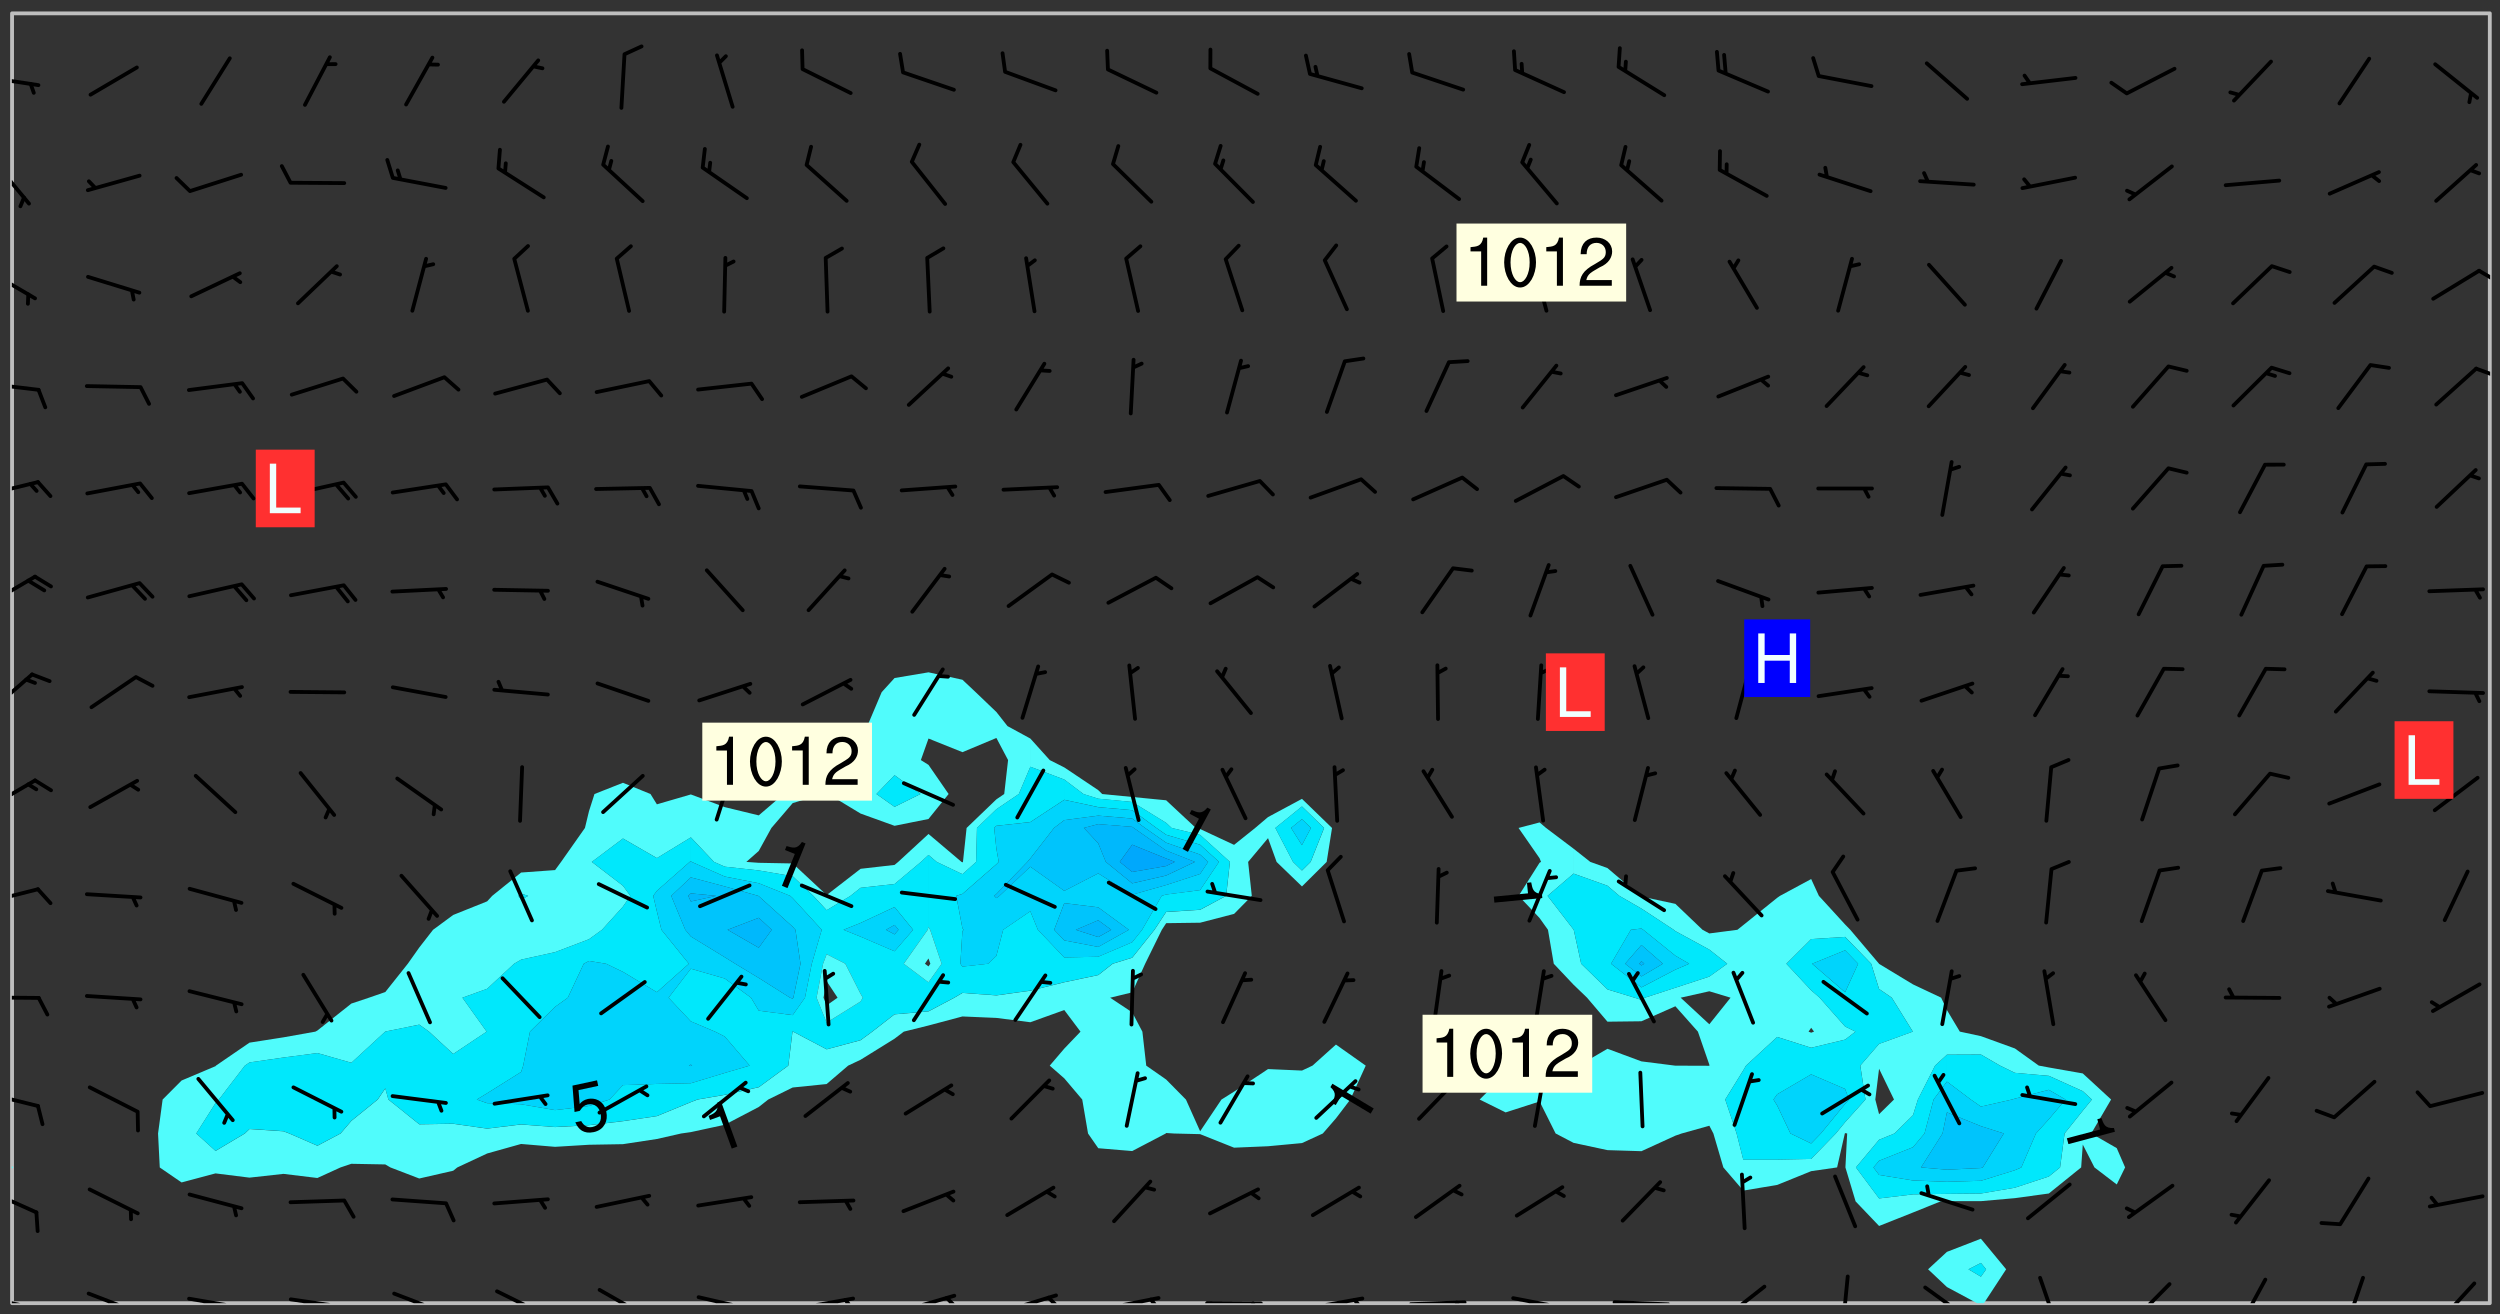 <svg xmlns="http://www.w3.org/2000/svg" role="img" xmlns:xlink="http://www.w3.org/1999/xlink" viewBox="142.45 309.95 326.84 171.84"><rect x="142.45" y="309.95" width="326.84" height="171.84" fill="#333333" stroke="none"/><defs><clipPath id="a"><path d="M144 462h1v18.328h-1zm0 0"/></clipPath><clipPath id="b"><path d="M144 311.672h1V463h-1zm0 0"/></clipPath><clipPath id="c"><path d="M144 311.672h324v168.656H144zm0 0"/></clipPath><clipPath id="d"><path d="M394 471h11v9.328h-11zm0 0"/></clipPath><clipPath id="e"><path d="M467 311.672h1v168.656h-1zm0 0"/></clipPath><clipPath id="f"><path d="M144 479h4v1.328h-4zm0 0"/></clipPath><clipPath id="g"><path d="M147 480h2v.328h-2zm0 0"/></clipPath><clipPath id="h"><path d="M153 478h8v2.328h-8zm0 0"/></clipPath><clipPath id="i"><path d="M166 479h9v1.328h-9zm0 0"/></clipPath><clipPath id="j"><path d="M172 480h2v.328h-2zm0 0"/></clipPath><clipPath id="k"><path d="M180 479h8v1.328h-8zm0 0"/></clipPath><clipPath id="l"><path d="M186 480h2v.328h-2zm0 0"/></clipPath><clipPath id="m"><path d="M193 478h8v2.328h-8zm0 0"/></clipPath><clipPath id="n"><path d="M199 480h1v.328h-1zm0 0"/></clipPath><clipPath id="o"><path d="M207 478h7v2.328h-7zm0 0"/></clipPath><clipPath id="p"><path d="M220 478h8v2.328h-8zm0 0"/></clipPath><clipPath id="q"><path d="M233 479h8v1.328h-8zm0 0"/></clipPath><clipPath id="r"><path d="M239 480h2v.328h-2zm0 0"/></clipPath><clipPath id="s"><path d="M246 479h9v1.328h-9zm0 0"/></clipPath><clipPath id="t"><path d="M252 479h2v1.328h-2zm0 0"/></clipPath><clipPath id="u"><path d="M260 479h8v1.328h-8zm0 0"/></clipPath><clipPath id="v"><path d="M265 479h3v1.328h-3zm0 0"/></clipPath><clipPath id="w"><path d="M273 479h8v1.328h-8zm0 0"/></clipPath><clipPath id="x"><path d="M279 479h2v1.328h-2zm0 0"/></clipPath><clipPath id="y"><path d="M286 479h9v1.328h-9zm0 0"/></clipPath><clipPath id="z"><path d="M292 479h2v1.328h-2zm0 0"/></clipPath><clipPath id="A"><path d="M300 480h8v.328h-8zm0 0"/></clipPath><clipPath id="B"><path d="M306 480h2v.328h-2zm0 0"/></clipPath><clipPath id="C"><path d="M313 479h8v1.328h-8zm0 0"/></clipPath><clipPath id="D"><path d="M319 479h2v1.328h-2zm0 0"/></clipPath><clipPath id="E"><path d="M326 479h9v1.328h-9zm0 0"/></clipPath><clipPath id="F"><path d="M332 479h2v1.328h-2zm0 0"/></clipPath><clipPath id="G"><path d="M340 479h8v1.328h-8zm0 0"/></clipPath><clipPath id="H"><path d="M345 480h2v.328h-2zm0 0"/></clipPath><clipPath id="I"><path d="M353 479h8v1.328h-8zm0 0"/></clipPath><clipPath id="J"><path d="M367 477h7v3.328h-7zm0 0"/></clipPath><clipPath id="K"><path d="M383 476h2v4.328h-2zm0 0"/></clipPath><clipPath id="L"><path d="M393 478h8v2.328h-8zm0 0"/></clipPath><clipPath id="M"><path d="M408 476h4v4.328h-4zm0 0"/></clipPath><clipPath id="N"><path d="M420 477h7v3.328h-7zm0 0"/></clipPath><clipPath id="O"><path d="M435 476h4v4.328h-4zm0 0"/></clipPath><clipPath id="P"><path d="M448 476h4v4.328h-4zm0 0"/></clipPath><clipPath id="Q"><path d="M460 477h7v3.328h-7zm0 0"/></clipPath><clipPath id="R"><path d="M144 465h4v4h-4zm0 0"/></clipPath><clipPath id="S"><path d="M144 452h4v3h-4zm0 0"/></clipPath><clipPath id="T"><path d="M144 440h4v1h-4zm0 0"/></clipPath><clipPath id="U"><path d="M144 425h4v4h-4zm0 0"/></clipPath><clipPath id="V"><path d="M144 411h4v5h-4zm0 0"/></clipPath><clipPath id="W"><path d="M144 397h3v6h-3zm0 0"/></clipPath><clipPath id="X"><path d="M144 385h4v5h-4zm0 0"/></clipPath><clipPath id="Y"><path d="M144 372h4v3h-4zm0 0"/></clipPath><clipPath id="Z"><path d="M144 359h4v3h-4zm0 0"/></clipPath><clipPath id="aa"><path d="M465 357h3v3h-3zm0 0"/></clipPath><clipPath id="ab"><path d="M144 345h4v5h-4zm0 0"/></clipPath><clipPath id="ac"><path d="M466 345h2v2h-2zm0 0"/></clipPath><clipPath id="ad"><path d="M144 330h3v7h-3zm0 0"/></clipPath><clipPath id="ae"><path d="M144 319h4v3h-4zm0 0"/></clipPath><g id="af" clip-path="url(#clip1)"><path fill="#fff" fill-opacity="0" fill-rule="evenodd" d="M0 0h1000v1000H0zm0 0"/><path fill="#d3d3d3" fill-opacity="0" fill-rule="evenodd" d="M162.152 355.867l-.234.293.059.234.117.172.176.234.293.348.113.059.117-.172.059-.234.176-.176.465-.176h.699l.234.293.289.816.059.176.176.23.352.234.699.699.172.176.234.348.234.41.289.582.41.465.23.234.234.176.117.23.176.293.172 1.164v.234l.059.289.059.117.117.117.348.41.117.172.176.176.176.234.117.172.172.352.059.234.234.406.234-.059-.176.176-.059.93h-.582l-.234-.113-.348.113-.117.117-.059.293-.059.176-.117.172-.465.293-.059.234-.059.113v.645l.059.172v.41l.059.059v.406l.059.406.117.176.059.059.23.641-.059.293v.699l-.059.582v.234l-.059.23-.055.352v1.922l.055.117h.426l-.367.117-.023.352.891 1.168 1.742.539 1.34.359v.539l.09.809.535.715 1.52.27.891-.086.09 1.164.535.18 1.16-.18 2.055-.984 1.16-.363 1.879-.176 1.695-.18-.18.719-1.516.086-1.25.09-.805.27-1.074.809.27.719.535.898-.18.625-.266.809.266 1.078.625.898.805.18 1.25-.18-.266.723.098.504.055.293v.172l.059.293v.406l.176.117.352.117h.406l.293-.176.113-.117.059-.117.117-.23.059-.176.352-.465.23-.176.176-.059.176.059.059.176.117.988.055.469.059.172.117.234.176.059.816.059h.289l.117.234.059.406.059.352v1.105l.117.293.117.348.289.699.176.352.582.754.352.176.172.059.469.234.641.465.348.234.293.176.293.055.23.062.816.348.293.176.113.172.352.352.117.176.523.641v.289l.059.352v.348l.059.352.059.289.117.059.172.059h.176l.582.234.176.117.176.289.176.234.113.234.293.23.117.117v.41l.059.055.289.234.234.117.059.117.117.172.059.117.23.234.059.176.234.059.117.059-.117.113-.059.117v.117l-.117.293-.117.289v.582l.176.117.117.059.059.117.117.117.113.059.176.348.059.352.059.406v.176l-.059.176-.117.699v.172l.117.176.293.293h.406l.176.117.117.172.117.293v.234h-.527l-.23-.234h-.234l-.176.059-.059.699.059.348.117.176.176.41.117.23.289.469.176.055h.523l.234.059.758.641.059.293v.234l.059.059.23.348v.352l-.117.172v.293l.293.289.293.176.172.059.293.176.293.117.582.406.289.234.293.176.219.16.016.012.23.176.641.523.176.234.117.176.176.176.113.172v.641l.117.176.469.117.582.117.234.059.23.113.293.117.113.059.586.352.289.172.176.062.176.055.176.059.699.352.289.176.234.055.289.176.234.117.641.406.293.117.172.059.234.059.41.059.23.059.234.117.059.172-.41.176.469.059.059.293.113.234.176.055.234.059.176.059.406.117.641.234.117.172.059.234v.176l-.059.117-.059.406.234.234.117.059.348.117.641.23.176.117.289.117.176.176.234.465.582 1.105.176.176.348.176.176.117.352.117 1.047.523.234.059.465.113.293.059.465.176.758.582.234.234.348.465.176.176.289.234.816.699.293.176.289.289.293.176.293.289.695.641.176.176.293.234.289.234.469.289.641.582.348.234.234.293.348.348.352.465.934.992.348.406.117.176.234.059.113.117.645.176.23.113.234.059.293.176.23.117.934.699.406.406.234.176.406.176.234.117.816.348.348.234.234.117.293.289.23.117.758.352.352.172.23.059.293.117.234.059.871.176h.816l.469.23.172.059.875.699.465.117.293.059.176.059.23.059.469.059.348.059.352.059.406.059h.293l.172.059v.23l.176.176h.293l.348.059.352.059.699.117h.641l.465-.234.293-.176.172-.117.41-.172.289-.176.934-.465.469-.293.523-.293.465-.172.465-.176 1.051-.465.289-.117.41-.117.289-.117.527-.176 1.516-.699.582-.348.289-.059.293-.059.348-.117.875-.23.352-.117h.113l.234-.059.875-.234.234-.059h.812l.352-.059.816-.117.172-.059.352-.055.293-.059.23-.059.816-.176.176-.059h.348l.234-.059.465-.117.758-.172.234-.059h.348l.41-.117.289-.059 1.285-.059h.289l.41-.059.23-.059h.176l.875-.117h.406l.41-.117h.348l.352-.113.871-.059h1.75l1.047.289.41.117.289.117.352.117.289.117 1.051.172.289.059h.293l.293.059.172.059.41.059.172.059.117.059h.117l.117.059.352.059h.113l.41.066 1.922.395 1.926.395 1.52.449 1.695.719 2.145.805 1.605-.719 1.43-.805 1.16-1.078 1.25-.449 3.035-.719 1.875-.359 2.145-1.348 2.234-1.254 2.5-1.258 1.695-.449 1.785-.18 1.16-.27.625.539 1.34-.27.715-.988.984-1.344.445-.18.805-.359 1.875-.539 1.785-.449 1.25-.27 1.16-.09 1.699-.09 1.961-.27 1.25-.09h.539l.625-.09h.891l2.145-.18 2.41-.18 2.59-.09 1.695.18 1.609.09 1.43.359 1.16.719 1.875.988 1.16 1.527.266.715.629.09.355.898.535.539.535 1.527 1.074.359h.535l-.805.535.09 1.707.715 2.695.891.805.895.988.715 1.258 1.785.539 1.52-.18.355 1.344 1.609-.805.98-.539.27.27.316-.215.219-.145.801.449.449-.359h.355l.535-.27.539-.719.535-.27.625-.988 1.16.449.84.371 1.395.617 1.695-.18h1.605l1.785.09.18-1.707.535-1.344.805.27.492.848.402.406-.09.539v.359l.715.449.711-.27h1.43l.359.988.445 1.258.715 1.344 1.25.629 1.695.629.715-.18.18-.539.98-.09.449.359.086 1.258-.266.629-.535.18v.539l.715.984.266.539.984.988.801 1.078-.266.359-.09.898-.625 2.332-.355 2.066-.09 1.793-.18.719-.09.539v1.438l-.98 1.883-.359 1.707-.535.898-.805 1.168-.266.539 2.055 1.254.086.359-.355.539-.09-.18v.809l.09 1.438-.445.715-1.074.094-.266.715.535.898.805.719 1.16.809 1.34.27.445.359-.355.449-1.789-.09-1.25-.449-.715-.719-.625-.09-.176 3.59-.188 1.309h89.359V311.703h-55.27v49.082l.762.125 3.289.543 2.023 2.836v2.754l2.352.332 2.348.332h4.051l-1.379 4.16-2.023.707-2.023.703-.543.344-2.594 1.617-.188.117-2.023-2.078-.73-2.742-2.672-2.078-1.375-3.5-.066-.082-1.957-2.672 2.75-1.418v-49.082H294.422v91.414l.117.031.133.012.074.074.105.047.09.059.086.059.09.059.297.297.059.09.031.117.027.117.016.137-.031.117-.059.09-.059.086-.043.105-.047.102-.027.121v.145l.176.27.148.148.074.086.074.074.043.105.062.09.059.086.043.105.059.09.047.102.043.105.059.086.117.18.074.074.062.086.059.09.043.105.059.09.059.086.062.09.059.09.043.102.117.18.074.074.059.086.074.074.09.059.105.047h.148l.133-.016.133.016.102-.047.074-.074.047-.102-.016-.133v-.148l-.047-.105-.027-.117-.047-.102-.027-.121-.043-.102-.062-.09-.043-.102-.043-.105-.031-.117-.016-.133-.012-.137.086-.059.059-.086.121-.031.043.105.016.133v.117l.059.102.059.09.09.059.148.148.059.09.043.105-.012.102.086.059.105.047.086.059.09.059.074.074-.117.027-.105.047-.086.059-.074.074-.059.09-.062.086-.027.121-.047.102-.043.105-.031.117-.012.133-.016.133v.148l.027.117.047.105.043.102.059.09.074.074.09.059.074.074.09.059.059.09.043.105.047.102.117.031.133.016h.148l.117-.031.105.043.043.105.047.102.027.121L299.5 410l.027.117.031.121.027.117.105.043.102.047.133-.016.148.148.062.086.074.074.07.074.09.062.105.043.102.043.117.031.137.016.117-.031.074-.074.027-.117-.012-.133-.031-.121-.027-.117.043-.105h.117l.09.062.117.027h.148l.133.016h.148l.133.016.133-.016h.148l.133-.016.133-.012.137.012.117-.027.133-.016.191-.059-.059.176-.016.133-.027.121-.016.133-.059.086-.133.016-.105.047-.105.043-.117.031-.117.027-.266.031h-.148l-.133.016-.074.074.059.086.148.148.117.18.074.07.09.062.09.059.086.059.09.059.102.043.105.062.105.043.086.059.105.047.102.043.18.117.059.09-.043.102-.047.105.016.133.223.223.059.09.043.102.031.121.043.102.016.133.031.117.012.137.031.117.148.148.102.043.105.043.117.031.133.016.137.016h.117l.117-.031.09-.059.043-.105.047-.102.043-.105.031-.117.012-.133v-.148l-.012-.133-.016-.133-.031-.117-.043-.105-.047-.105-.043-.102-.043-.105-.016-.133.016-.133.027-.117.031-.117.027-.121.047-.102.09-.059.086-.062.074-.074.09-.059.223-.223.059-.086.074-.074.117-.18.059-.086v-.148l-.074-.074-.102-.047-.105-.043-.102-.043-.059-.09-.047-.105-.027-.117.09-.059.117-.031.102-.043.18-.117.148-.148.012-.133-.012-.105-.09-.059-.133.016h-.148l-.133.016-.133-.016-.121-.031-.086-.059-.074-.074-.059-.09-.062-.086-.117-.18-.059-.086.031-.121.086-.059.121-.031.059-.086v-.121l-.031-.117-.059-.09-.059-.086-.047-.105-.027-.117-.016-.133.059-.09.074-.074.09-.059.117-.18.074-.074.059-.086.148-.148.121-.031.133-.016.133.016.074.074.043.105.016.133-.031.117-.117.031-.133.012-.148.148-.043.105-.047.102-.027.121-.031.117v.148l.031.117.043.105.059.09.074.07.074.074.117.031.121.027.117-.027.133-.016h.117l.09.059.074.074.047.105.059.086.102.047.133.016.105.043.086.059-.012.105-.074.074-.18.117-.059.09-.09.059-.07.074-.074.074-.062.09-.027.117-.016.133.016.133-.016.133v.148l.016.133.027.117.031.121.074.074.09.059.086.059.09.059.117.031v.086l-.102.047-.09.059-.266.031-.117.027h-.148l-.105.043-.102.047-.059.09-.062.234-.012.133-.031.121-.016.133v.293l-.012.133.012.137.016.133.133.016.133.012.121.031.086.059.074.074.047.105.043.102.016.133v.445l-.016.133v.445l.031.266.027.117.016.133.031.117.086.211.031.266v.148l-.031.117-.027.117-.031.121-.027.117-.031.117-.031.121-.012.133-.016.133.09.059.117-.031.102.016.047.105-.031.266v.441l-.043.105-.047.105-.043.102-.043.105-.059.086-.031.121-.043.117-.031.117-.016.133.016.133.059.09.105.047.086.059.059.086-.012.137-.031.117-.043.102v.445l-.016.133v.148l-.031.117-.043.105-.027.117-.047.105-.043.102-.031.121-.027.117-.031.133-.031.117-.027.117-.043.105-.031.117-.031.121-.012.133-.016.133v.297l.027.117v.148l.047.398.027.117.059.09.121.031h.148l.133-.016.059.09v.117l-.059.09-.09.059-.102.043-.105.047-.09.059-.086.059-.137.016-.117-.031-.133-.016-.102.047-.062.086-.012.137-.016.133-.031.117-.027.117-.016.133-.031.121v.297l.016.133.031.117v.148l.012.133v.148l-.027.117-.047.102-.027.121-.031.117-.059.09-.074.074-.102.043-.105.047-.117.027-.121.031-.102-.047.059-.086.105-.047.027-.117.031-.117.027-.121.031-.117v-.148l.016-.133-.031-.117-.043-.105-.105.016-.074.074-.102.043-.09.062-.074.074-.043.102-.016.133-.031.117L304.25 426l-.031.117-.027.117-.031.121-.027.117-.031.117-.043.105-.09.059h-.09l-.117-.031-.031-.086.016-.137-.031-.117v-.148l-.012-.133v-.148l-.062-.234-.027-.121-.043-.102-.047-.105-.059-.086-.059-.09-.043-.105-.062-.086-.148-.148-.07-.074-.105-.047-.105-.043-.102-.043-.297-.297-.09-.074-.086-.059-.105-.043-.09-.062-.086-.059-.105-.043-.09-.059-.086-.062-.074-.07-.105-.047-.086-.059-.105-.043-.09-.062-.102-.043-.105-.043-.086-.059-.105-.047-.105-.043-.102-.047-.09-.059-.102-.043-.105-.043-.09-.062-.117-.027-.133-.016-.133.016H299.75l-.133.016-.117-.031-.09-.059-.074-.074-.09-.059-.102-.047h-.148l-.121-.027-.102-.043-.074-.074-.117-.18-.09-.059-.102-.043-.09-.062-.105-.043-.09-.059-.086-.059-.105-.047-.059-.086-.059-.09-.043-.105-.047-.102-.074-.074-.086-.059-.074-.074-.09-.059-.223-.223-.043-.105-.031-.266.105-.043h.145l.105.043.074.074.09.059.086.059.105.047.09.059.148.148.07.074.148.148.062.086.074.074.086.059.074.074.09.062.09.059.086.059.27.176.102.047.105.043.102.043.047-.074.059-.086.074-.074.07-.074.105.043.074.074.059.09.043.102.047.105.043.105.121.027.117-.027.074-.09.043-.105.059-.09.074-.074.105-.043.117-.027.133.012.09.059.148.148.059.09.043.105.047.102.043.105.043.102.105.047.105.043.133.016.086-.059.059-.09.074-.074.105-.043.117.027.105.047.102.043.105.043.102.047.18.117v.117l-.016.133.016.133.016.137.059.086.102.047.121.027.117.031h.148l.117-.031.059-.09.18-.117.059-.09.074-.074.059-.086.117-.18.18-.117.117.031.09.059.043.074-.016.133v.117l.09.059h.148l.133-.016.133-.012.266-.031.105-.043.117-.031.121-.027.074-.074.07-.074.062-.09-.016-.105-.047-.102-.102-.043-.105-.016-.117.027-.266.031h-.148l-.074-.074-.09-.059-.117-.031-.117-.027-.133-.016h-.148l-.133.016h-.297l-.105-.047-.148-.148-.043-.102-.059-.09.223-.223.086-.059.105-.043.117-.031.133-.016.133.016.137.016.102.043.133-.012.09-.062.102-.043.062-.09-.047-.102-.09-.059-.117-.031-.102-.043-.059-.09-.062-.09v-.117l.016-.133.105-.047.074-.07v-.121l-.09-.059-.031-.117.09-.059.074-.074.043-.105.059-.09.047-.102.016-.133v-.148l-.047-.105-.043-.102-.09-.059-.133-.016-.102-.043-.137-.016-.117-.031h-.445l-.133-.016-.133-.012-.133-.016-.117-.031h-.148l-.133-.016-.133-.012-.266-.031-.121-.043-.086-.059-.074-.074v-.148l.012-.133.105-.047.102-.043.133-.016h.152l.133-.016h.293l.121.031.102.043.09.059.234.062.121-.047.09-.059.102-.043.133-.016.105.043.102.047.133.012.121-.027h.145l.121-.031.117-.027.105-.047.074-.074.086-.059.148-.148.059-.086.047-.105.027-.117.016-.105-.102-.043-.09-.059-.117-.031-.105-.043-.09-.062-.074-.086-.074-.074-.102-.043-.105-.047-.102-.043-.059-.09-.047-.102-.086-.211-.062-.086-.059-.09-.074-.074-.086-.059h-.27l-.117.031-.09.059-.102.043-.133.016-.105-.016-.027-.117-.062-.09-.117-.031-.102-.043-.148-.148-.031-.117-.016-.105.074-.074.18-.117.117-.027.117-.031.137.016.102.043.105.043.102.047.105.043.117.031.133.016.117.027.133.016.105-.016.09-.059-.074-.074-.105-.043-.074-.074-.074-.09-.148-.148-.086-.059-.09-.059-.074-.074-.09-.059-.102-.047-.121-.027-.102-.047-.105-.043-.117-.031-.102-.043-.121-.031h-.148l-.117.031-.105.043-.086.062-.18.117-.086.059-.09.059-.105.047-.086.059-.105.043-.102.043-.105.047-.074.074-.059.09-.059.086-.047.105-.059.086-.074.074-.133-.012-.117-.031h-.117l-.074.074-.09.059-.074.074-.09.059-.086.059-.105.047-.102.043-.137.016-.102-.043-.148-.148-.105-.047h-.086l-.105.047-.102.043-.121.031-.117-.031-.074-.074v-.117l.031-.121.074-.07.059-.09.074-.074.117-.031.105-.043h.293l.133-.016.137-.016.102-.043.09-.059.102-.047.09-.059.133-.012.09.059.133.012.09-.059.086-.059.105-.043.09-.059.086-.062.09-.059.148-.148.059-.086.059-.09.105-.043.133-.016.117.027.121.031.059-.059.059-.09.031-.266.027-.117.105.012.133.016.102-.043.09-.059.059-.09.074-.074.059-.09.047-.102.012-.133-.012-.133-.047-.105-.148-.148-.059-.09-.059-.086-.043-.105v-.445l.016-.133v-.148l.012-.133-.059-.059-.09.059-.102-.043-.18-.117-.086-.059-.062-.09-.059-.09-.074-.074-.086-.059-.121.031-.102.012-.105.047-.086.059-.105.043-.148.148-.09.059-.086.059-.09.062-.105.043-.133.016v-.121l.105-.043.117-.031.074-.07.043-.105v-.148l-.027-.117-.148-.148-.133-.016h-.148l-.117.031-.105.043-.102.043-.09.062-.117.027-.074-.074.012-.133-.043-.102-.043-.105-.09-.059-.117.027-.121.031-.117.031-.102.043-.121.031-.102.043-.105.043-.09.059-.102.016v-.117l.016-.133-.059-.09-.074.043-.148.148-.059.09-.074.074-.047.105-.043.102-.074.074-.059.09-.074.074-.059.086-.074.074-.09.062-.074.07-.074.074-.102.016-.133.016-.105-.043v-.121l.148-.148.043-.102.059-.09.047-.102.043-.105.059-.09.031-.117.043-.102.031-.121.027-.117.047-.105.043-.102.043-.105.074-.07.09-.062.09-.059.102-.043h.297l.266-.031.105-.043-.074-.074-.117-.031-.105-.043-.09-.059-.102-.047-.09-.059-.102-.043-.105-.043-.09-.062-.086-.059-.105-.043-.102-.043-.121-.031-.117-.031-.102-.043L297.5 410.25l-.102-.043-.09-.059-.043-.105-.016-.133.102-.043.133-.016.137.016.133-.016.102-.043.059-.09.016-.105-.09-.059-.074-.074-.102-.043-.09-.059-.148-.148-.043-.105-.016-.133v-.293l-.059-.09-.09-.059-.074-.074-.043-.105-.031-.117-.059-.09-.074-.074-.117-.027-.074-.074-.09-.059-.09-.062-.086-.059-.074-.074-.059-.086-.047-.105-.086-.059-.148-.148-.195-.059-.133.016-.102.043-.074.074-.047.102-.043.105-.059.09-.059.086-.297.297-.09.059h-.086l-.062-.086-.043-.105.031-.117.059-.09.027-.117-.012-.133-.09-.062-.105.047-.117.027-.117.031-.27.176-.102.047-.117.027-.105.047-.09.059-.102.043-.059-.086-.047-.105.016-.133.047-.105.07-.074.074-.07.059-.09v-.148l-.043-.105h-.238l-.102.047-.031.117-.027.117-.031.121-.074.043-.133.016-.074-.047-.043-.102-.043-.105-.047-.102-.043-.105-.121.031-.102.043-.133.016-.117.031-.105.043-.09.059-.102.047-.121.027-.133.016-.102-.043-.059-.09-.047-.105-.043-.102-.043-.105v-.117l.059-.09.086-.059.18-.117.102-.047.105-.043.105-.059.102-.043.09-.062.102-.043.105-.059.102-.047.09-.059.105-.043.102-.043.09-.062.102-.043.137-.016.117.031.102.043.121.031.102.043.105.047.102.043.105.043.102.047.105.043.102.043.105.047.086.059.105.043.117.031.105.043.102.047.09.059.105.043.102.043.105.047.117.027.102.047.121.027h.148l.086-.059.016-.102.059-.09-.027-.117-.074-.074-.117-.18-.074-.074-.09-.074-.18-.117-.086-.059-.105-.043-.102-.047-.27-.176-.059-.09-.074-.074-.059-.09-.043-.102-.031-.117-.016-.137v-.562l-.012-.133-.016-.133-.031-.117-.016-.133-.012-.133-.031-.121-.223-.223-.059-.086-.016-.105.031-.117.133-.016v-91.414H172.992v1.453l-.059.234-.352 1.051-.172.523-.117.348-.176.41-.117.172-.234.293-.23.059h-.352l-.117.059-.23.406v.293l.117.176.23.23.117.234.641.758.293.465.176.234.23.352.234.348.641.816.176.465.172.41.117.695.176.469.117 1.398.059.465v.875l.117 1.047v4.781l-.059.465-.352 1.281-.176.523-.113.41-.352.93L172.934 336l-.234.582-.117.176-.172.348-.176.406-.352.816-.059.293-.113.293-.117.289-.059.176-.117.875-.059.406-.059.117-.059.176-.059.172-.23.527-.117.172v.234l-.117.234-.059.172-.176.586v.289l-.059.176v.293l-.059.113-.059.527v.172l-.055.234v2.621l-.176.816-.117.176-.176.234-.117.172-.113.234-.586.934-.23.289-.293.465-.176.234-.289.352-.352.699-.113.23-.176.41-.176.23-.406.527-.816.699-.293.172-.289.234-.176.117-.176.176-.523.406-.527.176-.172.176-.234.055-.641.176h-.758m12.211 31.023l-1.074.449.359.895 1.25-.715.445-.539-.98-.09"/><path fill="#d3d3d3" fill-opacity="0" fill-rule="evenodd" d="M201.508 416.598h-.895l.449.629.98.359.805-.09.445-.988-.176.09-.715-.355-.895.355m154.621 59.07l-.059-.523v-.293l.113-.293.059-.23.469-.469h.113l.117-.113.117-.059h.176l.234-.059h.348l.234.059.117.059.23.172.059.176.117.582v.293l-.117.176-.172.289-.176.176-.527.523-.23.234-.117.059h-.176l-.117-.059-.406-.293-.176-.117-.117-.059-.059-.113-.055-.117m6.641-10.957l-.059-.172v-1.109l.059-.172.176-.059.172-.059h.176l.234-.059.117.059.059.699-.059.172-.117.176-.117.059-.234.523-.113.059h-.234l-.059-.117m9.613-14.391l-.117-.176v-.699l.293-.875.117-.172.176-.352.113-.23.117-.293.352-.758.117-.23.172-.234h.176l.117-.059h.641l.117.059.234.234.172.113.352.293.117.117.113.176v.113l.117.059.117.117v.699l-.059.176v.23l-.059.176-.348 1.051-.117.23-.117.234-.117.059-.23.234-.641.289h-.875l-.41-.117-.641-.465"/><path fill="none" stroke="#bebebe" stroke-linecap="round" stroke-linejoin="round" stroke-miterlimit="10" stroke-width=".5" d="M467.957 311.695H144.027v168.625h323.93v-168.625"/><g clip-path="url(#a)"><path fill="#fff" fill-opacity="0" fill-rule="evenodd" d="M144 475.891v4.438h.004H144v-17.613 13.176"/></g><g clip-path="url(#b)"><path fill="#fff" fill-opacity="0" fill-rule="evenodd" d="M144 458.137v4.266-150.73h.004H144v146.465"/></g><path fill="#50fcfc" fill-rule="evenodd" d="M144 462.402v.312h.004v-.312H144"/><g clip-path="url(#c)"><path fill="#fff" fill-opacity="0" fill-rule="evenodd" d="M144.004 480.328v-17.613l.184-.141-.184-.172V311.672h119.832v86.172l-4.438.746-1.684 1.848-1.879 4.438-.879 4.379-.035.062-4.191 4.438 4.227 2.555 4.441 1.602 4.438-.895 2.629-3.262-2.629-3.809-1-.629 1-2.816 4.438 1.785 4.438-1.859 1.527 2.891-.504 4.438-1.023.695-3.895 3.742-.477 4.438-.066.059-.121-.059-4.316-3.652-3.965 3.652-.473.395-4.441.508-4.438 3.434-4.438-4.133-4.438-.086-1.625-.117 1.625-1.434 1.652-3.004 2.785-3.25 3.902-1.188-3.902-.934-1.18.934-3.258 2.793-4.438-1.078-4.441-1.66-4.438 1.293-.836-1.348-3.602-1.469-3.723 1.469-.715 2.238-.531 2.199-3.121 4.438-.785 1.07-4.441.32-3.781 3.051-.656.715-4.438 1.781-2.637 1.941-1.801 2.316-1.5 2.121-2.941 3.699-2.129.738-2.309.77-4.438 3.523-.262.145-4.176.746-4.441.695-4.379 3-.059.074-4.438 1.875-2.48 2.488-.598 4.438.223 4.438 2.855 1.961 4.438-1.184 4.438.555 4.441-.492 4.438.539 3.02-1.379 1.418-.477 4.438.082.676.395 3.766 1.445 4.438-1.016.535-.43 3.902-1.824 4.438-1.246 4.441.375 4.438-.27 4.438-.078 4.438-.676 3.172-.719 1.266-.18 4.441-.961 4.438-2.324 1.238-.973 3.199-1.574 4.438-.453 2.816-2.41 1.621-.762 4.441-2.754 1.215-.926 3.223-.801 4.438-1.184 4.438.191 4.441.566L281.59 442l2.117 2.82-2.117 2.211-1.906 2.23 1.906 1.668 2.344 2.77.758 4.438 1.336 1.922 4.438.371 4.379-2.293.059-.066 1.051.066 3.391.082 4.438 1.77 4.438-.188 4.438-.414 2.723-1.25 1.719-1.98 1.871-2.457 2.023-4.438-3.895-2.754-3.066 2.754-1.375.645-4.438-.195-4.438 2.949-1.656 1.039-2.781 4.145-1.855-4.145-2.586-2.621-2.605-1.816-.504-4.441-1.328-2.52-2.887-1.918 2.887-.703 1.688-3.734 2.18-4.438.57-.871 4.441-.062 4.438-1.152 2.316-2.352-.48-4.441 2.602-3.109 1.121 3.109 3.316 3.203 3.227-3.203.703-4.438-3.93-3.809-4.438 2.383-1.684 1.426-2.754 2.207-4.438-2.07-.559-.137-3.883-3.621-4.438-.434-3.922-.383-.516-.508-4.438-2.969-1.902-.961-2.535-2.812-2.992-1.629-1.449-1.84-2.715-2.598-1.723-1.621-4.438-.973v-86.172h79.891v105.797l-2.75.723 2.75 3.961.191.477-.191.109-2.738 4.332 2.738 2.898 1.098 1.539.758 4.438 2.582 2.734 1.77 1.703 2.668 3.137 4.441-.055 4.438-1.961 2.945 3.316 1.492 4.316.016.125-.016.023-4.438-.016-.082-.008-4.355-.551-4.441-1.648-3.762 2.199-.676.324-4.438.832-4.438-.105-3.395 3.387 3.395 1.684 4.438-1.43 2.094 4.184 2.344 1.227 4.438.953 4.441.137 4.438-2.031.824-.285 3.613-1.012.527 1.012 1.305 4.438 2.605 3.031 4.438-.742 4.441-1.801 3.387-.488 1.012-4.438.039-.047.266.047-.23 4.438 1.332 4.441 3.07 3.215 4.438-1.762 3.602-1.453.836-.035 4.441.004 4.438-.391 4.438-.609 4.227-3.41.211-2.988 1.523 2.988 2.918 2.23 1.094-2.23-1.094-2.52-3.332-1.918 2.594-4.438-3.703-3.41-4.438-.781-1.32-.246-3.117-2.238-4.438-1.609-2.762-.594-1.68-2.809-.762-1.629-3.676-1.734-4.438-2.684-.008-.02-3.758-4.438-.672-.691-3.43-3.746-1.008-2.199-4.078 2.199-.363.254-4.438 3.57-.766.613-3.672.477-.887-.477-3.551-3.391-4.438-.949-.172-.098-4.27-3.633-2.25-.809-2.188-1.73-3.59-2.707-.848-.723V311.672H467.996v168.656h-66.176l2.906-4.438-3.301-3.996-4.441 1.719-2.465 2.277 2.465 2.32 3.945 2.117H144.004"/></g><path fill="#50fcfc" fill-rule="evenodd" d="M144.188 462.574l-.184.141v-.312l.184.172m19.148 0l-.223-4.438.598-4.438 2.48-2.488 4.438-1.875.059-.074 4.379-3 4.441-.695 4.176-.746.262-.145 4.438-3.523 2.309-.77 2.129-.738 2.941-3.699 1.5-2.121 1.801-2.316 2.637-1.941 4.438-1.781.656-.715 3.781-3.051v2.758l-.359.293.359.488.93-.488-.93-.293v-2.758l4.441-.32.785-1.07 3.121-4.438.531-2.199.715-2.238 3.723-1.469 3.602 1.469.836 1.348 4.438-1.293 4.441 1.66 4.438 1.078 3.258-2.793 1.18-.934 3.902.934-3.902 1.188-2.785 3.25-1.652 3.004-1.625 1.434 1.625.117 4.438.086 4.438 4.133 4.438-3.434 4.441-.508.473-.395 3.965-3.652 4.316 3.652.121.059.066-.059.477-4.438 3.895-3.742 1.023-.695.504-4.438-1.527-2.891-4.438 1.859-4.438-1.785-1 2.816 1 .629 2.629 3.809-2.629 3.262-4.438.895-4.441-1.602-4.227-2.555 4.191-4.438.035-.062.879-4.379 1.879-4.438 1.684-1.848v12.707l-2.371 2.457 2.371 1.68 3.395-1.68-3.395-2.457v-12.707l4.438-.746 4.438.973 1.723 1.621 2.715 2.598 1.449 1.84 2.992 1.629v3.684l-1.508 3.566-2.934 1.992-2.539 2.445-.105 4.438-1.793 1.609-3.367-1.609-1.07-.906-.984.906-3.453 2.891-4.441.496-1.328 1.055-3.109 1.875-1.742-1.875-2.695-2.566-4.438-.758-4.438-.492-1.414-.625-3.027-3.207-4.438 2.707-4.438-2.559-4.074 3.059 4.074 3.121.969 1.32-.969 1.402-2.746 3.035-1.691 1.227-4.438 1.691-4.441.98-.922.539-3.516 3.27-3.238 1.168 3.168 4.438-4.367 2.918-3.164-2.918-1.273-.918-4.441.906-.02.012-4.418 4.07-4.438-1.27-4.438.582-4.441.641-.609.418-3.398 4.438-.43.449-2.523 3.988 2.523 2.281 3.828-2.281.609-.582 4.441.297.746.285 3.691 1.605 3.027-1.605 1.41-1.648 3.445-2.789.992-1.457.402 1.457 4.039 3.238 4.438-.07 4.438.633 4.438-.543 4.441.34 4.438-.242 4.438-.527 4.438-.664 4.438-1.824.863-.34 3.578-.617 4.438-.992 3.863-2.828.547-4.441.027-.008.047.008 4.391 2.312 4.438-1.191 1.527-1.121 2.914-2.262 4.438-.387 3.379-1.789 1.059-.625 4.438.324 4.441-.617 4.438-1.102 4.438-.938 1.887-1.48 2.551-.789 2.906-3.648 1.531-2.332 4.441-.285 3.402-1.82.496-4.441-3.898-3.531-3.727-.906-.715-.668-4.438-2.734-4.438-.422-1.938-.613-2.5-1.891-4.438-1.676v-3.684l2.535 2.812 1.902.961 4.438 2.969.516.508 3.922.383 4.438.434 3.883 3.621.559.137 4.438 2.07 2.754-2.207 1.684-1.426 4.438-2.383v.996l-3.477 2.812 2.309 4.438 1.168 1.129 1.137-1.129 1.762-4.438-2.898-2.812v-.996l3.93 3.809-.703 4.438-3.227 3.203-3.316-3.203-1.121-3.109-2.602 3.109.48 4.441-2.316 2.352-4.438 1.152-4.441.062-.57.871-2.18 4.438-1.688 3.734-2.887.703 2.887 1.918 1.328 2.52.504 4.441 2.605 1.816 2.586 2.621 1.855 4.145 2.781-4.145 1.656-1.039 4.438-2.949 4.438.195 1.375-.645 3.066-2.754 3.895 2.754-2.023 4.438-1.871 2.457-1.719 1.98-2.723 1.25-4.438.414-4.438.188-4.438-1.77-3.391-.082-1.051-.066-.059.066-4.379 2.293-4.438-.371-1.336-1.922-.758-4.438-2.344-2.77-1.906-1.668 1.906-2.23 2.117-2.211L281.59 442l-4.438 1.594-4.441-.566-4.438-.191-4.438 1.184-3.223.801-1.215.926-4.441 2.754-1.621.762-2.816 2.41-4.438.453-3.199 1.574-1.238.973-4.438 2.324-4.441.961-1.266.18-3.172.719-4.438.676-4.438.078-4.438.27-4.441-.375-4.438 1.246-3.902 1.824-.535.43-4.438 1.016-3.766-1.445-.676-.395-4.438-.082-1.418.477-3.02 1.379-4.438-.539-4.441.492-4.438-.555-4.438 1.184-2.855-1.961"/><path fill="#00e8fc" fill-rule="evenodd" d="M170.629 460.418l-2.523-2.281 2.523-3.988.43-.449 3.398-4.438.609-.418 4.441-.641 4.438-.582 4.438 1.27 4.418-4.07.02-.012 4.441-.906 1.273.918 3.164 2.918 4.367-2.918-3.168-4.438 3.238-1.168 3.516-3.27.922-.539 4.441-.98 4.438-1.691 1.691-1.227 2.746-3.035.969-1.402-.969-1.32-4.074-3.121 4.074-3.059 4.438 2.559 4.438-2.707v3.109l-.145.098-4.293 3.785-.48.656.48 2.031.594 2.406 3.586 4.438-4.18 3.723-4.438-2.664-2.207-1.059-2.23-.363-.688.363-2.082 4.438-1.668 1.199-3.277 3.238-.887 4.441-.277.832-4.438 2.785-1.359.82 1.359.477 4.438.141 4.441.766 4.438-.543 2.68-.84 1.758-1.887 4.438-.156 4.438-.09 4.441-1.348 3.254-.957-3.254-3.793-1.277-.648-3.164-1.34-2.91-3.098 2.91-3.789 4.441 1.285v2.496l-.023.008.023.016.012-.016-.012-.008v-2.496l3.426 2.504 1.012 1.695 4.438.586 1.605-2.281.891-4.438 1.301-4.438-3.797-4.141-.332-.297-4.105-1.648-4.438-.875-4.348-1.918-.094-.098v-3.109l3.027 3.207 1.414.625 4.438.492 4.438.758 2.695 2.566 1.742 1.875v5.758l-.465 1.242-.852 4.438 1.316 3.258 4.438-2.762.285-.496-.285-.5-1.996-3.938-2.441-1.242v-5.758l3.109-1.875 1.328-1.055 4.441-.496v3.016l-4.441 2.074-2.23.898 2.23.898 4.441 1.91 2.43-2.809-2.43-2.973v-3.016l3.453-2.891.984-.906v9.422l-.098.363-3.133 4.438 3.23 2.43 1.719-2.43-1.504-4.438-.215-.363v-9.422l1.07.906 3.367 1.609 1.793-1.609.105-4.438 2.539-2.445 2.934-1.992 1.508-3.566 4.438 1.676v2.652l-4.438 2.91-4.441.488-.285.277.285 2.707.309 1.73-.309.316-4.438 3.875-.809.25.809 4.238.168.199-.168.176-.266 4.262.266.375 3.363-.375 1.074-1.02.895-3.418 3.547-2.422.984 2.422 3.453 3.621 4.438-.098 4.438-1.891 1.301-1.633 2.559-4.438.578-.168 4.441-.578 2.477-3.695-2.477-2.242-4.441-1.301-1.277-.895-3.16-2.316-4.438-.398-4.438-.961v-2.652l2.5 1.891 1.938.613 4.438.422 4.438 2.734.715.668 3.727.906 3.898 3.531-.496 4.441-3.402 1.82-4.441.285-1.531 2.332-2.906 3.648-2.551.789-1.887 1.48-4.438.938-4.438 1.102-4.441.617-4.438-.324-1.059.625-3.379 1.789-4.438.387-2.914 2.262-1.527 1.121-4.438 1.191-4.391-2.312-.047-.008-.027.008-.547 4.441-3.863 2.828-4.438.992-3.578.617-.863.34-4.438 1.824-4.438.664-4.438.527-4.438.242-4.441-.34-4.438.543-4.438-.633-4.438.07-4.039-3.238-.402-1.457-.992 1.457-3.445 2.789-1.41 1.648-3.027 1.605-3.691-1.605-.746-.285-4.441-.297-.609.582-3.828 2.281"/><path fill="#00d4fc" fill-rule="evenodd" d="M206.137 454.176l-1.359-.477 1.359-.82 4.438-2.785.277-.832.887-4.441 3.277-3.238 1.668-1.199 2.082-4.438.688-.363 2.23.363 2.207 1.059 4.438 2.664 4.18-3.723-3.586-4.438-.594-2.406-.48-2.031.48-.656 4.293-3.785.145-.098v2.125l-2.566 2.414 1.844 4.438.723.875 4.441 2.715 1.363.848 3.074 1.855 4.09 2.582.348.129.09-.129.934-4.438-.664-4.438-.359-.395-4.438-4.004-.066-.039-4.371-1.23-4.441-1.184v-2.125l.094.098 4.348 1.918 4.438.875 4.105 1.648.332.297 3.797 4.141-1.301 4.438-.891 4.438-1.605 2.281-4.438-.586-1.012-1.695-3.426-2.504-4.441-1.285-2.91 3.789 2.91 3.098v5.645l-.262.137.262.059.172-.059-.172-.137v-5.645l3.164 1.34 1.277.648 3.254 3.793-3.254.957-4.441 1.348-4.438.09-4.438.156-1.758 1.887-2.68.84-4.438.543-4.441-.766-4.438-.141"/><path fill="#00e8fc" fill-rule="evenodd" d="M210.574 427.559l-.359-.488.359-.293.93.293-.93.488"/><path fill="#00c4fc" fill-rule="evenodd" d="M232.043 431.508l-1.844-4.438 2.566-2.414V426.75l-.34.32.34.734 3.32-.734-3.32-.32v-2.094l4.441 1.184 4.371 1.23.066.039v2.828l-4.078 1.57 4.078 2.348 1.699-2.348-1.699-1.57v-2.828l4.438 4.004.359.395.664 4.438-.934 4.438-.09.129-.348-.129-4.09-2.582-3.074-1.855-1.363-.848-4.441-2.715-.723-.875"/><path fill="#00b8fc" fill-rule="evenodd" d="M232.766 427.805l-.34-.734.34-.32 3.32.32-3.32.734"/><path fill="#00c4fc" fill-rule="evenodd" d="M232.766 449.32l-.262-.059.262-.137.172.137-.172.059"/><path fill="#50fcfc" fill-rule="evenodd" d="M237.207 440.375l-.023.008.023.016.012-.016-.012-.008"/><path fill="#00b8fc" fill-rule="evenodd" d="M241.645 433.855l-4.078-2.348 4.078-1.57 1.699 1.57-1.699 2.348"/><path fill="#50fcfc" fill-rule="evenodd" d="M250.055 435.945l-.852 4.438 1.316 3.258 4.438-2.762.285-.496-.285-.5-1.996-3.938-2.441-1.242v3.516l1.43 2.164-1.43 1.012-.406-1.012.406-2.164v-3.516l-.465 1.242"/><path fill="#fff" fill-opacity="0" fill-rule="evenodd" d="M250.52 438.219l-.406 2.164.406 1.012 1.43-1.012-1.43-2.164"/><path fill="#00d4fc" fill-rule="evenodd" d="M254.957 432.406l-2.23-.898 2.23-.898 4.441-2.074v2.332l-1.117.641 1.117.602.52-.602-.52-.641v-2.332l2.43 2.973-2.43 2.809-4.441-1.91"/><path fill="#00e8fc" fill-rule="evenodd" d="M259.398 415.434l-2.371-1.68 2.371-2.457 3.395 2.457-3.395 1.68"/><path fill="#00c4fc" fill-rule="evenodd" d="M259.398 432.109l-1.117-.602 1.117-.641.52.641-.52.602"/><path fill="#50fcfc" fill-rule="evenodd" d="M263.738 431.508l-3.133 4.438 3.23 2.43 1.719-2.43-1.504-4.438-.215-.363v4.113l.246.688-.246.348-.465-.348.465-.688v-4.113l-.098.363"/><path fill="#fff" fill-opacity="0" fill-rule="evenodd" d="M263.836 435.258l-.465.688.465.348.246-.348-.246-.688"/><path fill="#00d4fc" fill-rule="evenodd" d="M268.273 431.309l-.809-4.238.809-.25 4.438-3.875.309-.316-.309-1.73-.285-2.707.285-.277 4.441-.488 4.438-2.91 4.438.961v1.105l-4.438.586-1.34 1.023-3.098 3.984-.383.453-4.059 4.199-.285.242.285.293.41-.293 4.031-3.812 4.438 3.16v1.602l-1.324 3.488 1.324 1.387 4.438.852 4.004-2.238-4.004-2.938-4.438-.551v-1.602l4.438-2.285 4.438 2.785 4.438-1.262 4.441-1.449 1.055-1.578-1.055-.957-4.441-1.555-2.758-1.926-1.68-1.23-4.438-.379v-1.105l4.438.398 3.16 2.316 1.277.895 4.441 1.301 2.477 2.242-2.477 3.695-4.441.578-.578.168-2.559 4.438-1.301 1.633-4.438 1.891-4.438.098-3.453-3.621-.984-2.422-3.547 2.422-.895 3.418-1.074 1.02-3.363.375-.266-.375.266-4.262.168-.176-.168-.199"/><path fill="#00c4fc" fill-rule="evenodd" d="M272.711 427.363l-.285-.293.285-.242 4.059-4.199.383-.453 3.098-3.984 1.34-1.023 4.438-.586v1.109l-1.879.5 1.879 2.012.992 2.426 3.445 2.805 4.438-1.02 3.766-1.785-3.766-1.48-4.238-2.957-.199-.145-4.438-.355v-1.109l4.438.379 1.68 1.23 2.758 1.926 4.441 1.555 1.055.957-1.055 1.578-4.441 1.449-4.438 1.262-4.438-2.785-4.438 2.285-4.438-3.16-4.031 3.812-.41.293m8.879 5.531l-1.324-1.387 1.324-3.488 4.438.551v1.688l-2.934 1.25 2.934.949 1.703-.949-1.703-1.25v-1.688l4.004 2.938-4.004 2.238-4.438-.852"/><path fill="#00b8fc" fill-rule="evenodd" d="M286.027 432.457l-2.934-.949 2.934-1.25 1.703 1.25-1.703.949m0-12.254l-1.879-2.012 1.879-.5 4.438.355v2.336l-1.621 2.246 1.621 1.32 4.438-.777 1.141-.543-1.141-.445-4.438-1.801v-2.336l.199.145 4.238 2.957 3.766 1.48-3.766 1.785-4.438 1.02-3.445-2.805-.992-2.426"/><path fill="#00a8fc" fill-rule="evenodd" d="M290.465 423.949l-1.621-1.32 1.621-2.246 4.438 1.801 1.141.445-1.141.543-4.438.777"/><path fill="#00e8fc" fill-rule="evenodd" d="M311.488 422.629l-2.309-4.438 3.477-2.812v1.664l-1.418 1.148 1.418 2.246 1.184-2.246-1.184-1.148v-1.664l2.898 2.812-1.762 4.438-1.137 1.129-1.168-1.129"/><path fill="#00d4fc" fill-rule="evenodd" d="M312.656 420.438l-1.418-2.246 1.418-1.148 1.184 1.148-1.184 2.246"/><path fill="#50fcfc" fill-rule="evenodd" d="M339.289 455.383l-3.395-1.684 3.395-3.387 4.438.105 4.438-.832.676-.324 3.762-2.199 4.441 1.648 4.355.551.082.008 4.438.016.016-.023-.016-.125-1.492-4.316-2.945-3.316-4.438 1.961-4.441.055-2.668-3.137-1.77-1.703-2.582-2.734-.758-4.438-1.098-1.539-2.738-2.898 2.738-4.332.191-.109-.191-.477-2.75-3.961 2.75-.723.848.723 3.59 2.707v3.262l-3.395 2.91 3.395 4.406.027.031.973 4.438 3.438 3.355 3.531 1.082.91.289.445-.289 3.992-1.301 4.438-1.457v1.918l-3.746.84 3.746 3.473 2.777-3.473-2.777-.84V437.625l2.344-1.68-2.344-1.848-4.438-2.418-.215-.172-4.223-2.773-2.887-1.664-1.555-1.324-4.438-1.586v-3.262l2.188 1.73 2.25.809 4.27 3.633.172.098 4.438.949 3.551 3.391.887.477 3.672-.477.766-.613 4.438-3.57.363-.254 4.078-2.199 1.008 2.199 3.43 3.746v1.621l-4.438.281-3.242 3.227 3.242 3.477v4.898l-.344.5.344.141.375-.141-.375-.5v-4.898l1.105.961 3.332 3.773 1.355.664-1.355 1.043-4.438 1.066-4.441-1.414-4.074 3.746-.363.621-2.359 3.816 1.488 4.438.871 3.418h4.438l4.441-.09 3.227-3.328 1.211-1.477 2.66-2.961-.676-4.438 2.453-2.836v3.25l-.492 4.023.492 1.918 1.953-1.918-1.953-4.023v-3.25l4.414-1.605-2.75-4.438-1.664-1.141-1.027-3.297-3.41-3.508v-1.621l.672.691 3.758 4.438.008.02 4.438 2.684 3.676 1.734.762 1.629 1.68 2.809 2.762.594v2.402l-4.441.02-1.555 1.426-2.246 4.438-.637 2.043-2.43 2.395-2.008.82-3.027 3.617 3.027 4.055 4.438-.531 4.438-.066 4.441-.047 4.438-.762 4.438-1.461 1.473-1.188.586-4.438 2.379-2.977 1.191-1.461-1.191-1.094-4.438-2.004-4.438-.391-1.945-.949-2.492-1.445v-2.402l4.438 1.609 3.117 2.238 1.32.246 4.438.781 3.703 3.41-2.594 4.438 3.332 1.918 1.094 2.52-1.094 2.23-2.918-2.23-1.523-2.988-.211 2.988-4.227 3.41-4.438.609-4.438.391-4.441-.004-.836.035-3.602 1.453-4.438 1.762-3.07-3.215-1.332-4.441.23-4.438-.266-.047-.039.047-1.012 4.438-3.387.488-4.441 1.801-4.438.742-2.605-3.031-1.305-4.438-.527-1.012-3.613 1.012-.824.285-4.438 2.031-4.441-.137-4.438-.953-2.344-1.227-2.094-4.184-4.438 1.43"/><path fill="#00e8fc" fill-rule="evenodd" d="M348.164 431.477l-3.395-4.406 3.395-2.91 4.438 1.586 1.555 1.324 2.887 1.664v2.609l-1.383.164-2.59 4.438 3.973 3.094 4.438-2.32 1.809-.773-1.809-1.051-4.195-3.387-.242-.164v-2.609l4.223 2.773.215.172 4.438 2.418 2.344 1.848-2.344 1.68-4.438 1.457-3.992 1.301-.445.289-.91-.289-3.531-1.082-3.438-3.355-.973-4.438-.027-.031"/><path fill="#00d4fc" fill-rule="evenodd" d="M357.043 439.039l-3.973-3.094 2.59-4.438 1.383-.164v2.148l-2.133 2.453 2.133 1.66 2.805-1.66-2.805-2.453v-2.148l.242.164 4.195 3.387 1.809 1.051-1.809.773-4.438 2.32"/><path fill="#00c4fc" fill-rule="evenodd" d="M357.043 437.605l-2.133-1.66 2.133-2.453v2.121l-.293.332.293.227.379-.227-.379-.332v-2.121l2.805 2.453-2.805 1.66"/><path fill="#00b8fc" fill-rule="evenodd" d="M357.043 436.172l-.293-.227.293-.332.379.332-.379.227"/><path fill="#fff" fill-opacity="0" fill-rule="evenodd" d="M365.918 439.543l-3.746.84 3.746 3.473 2.777-3.473-2.777-.84"/><path fill="#00e8fc" fill-rule="evenodd" d="M369.484 458.137l-1.488-4.438 2.359-3.816.363-.621 4.074-3.746 4.441 1.414v3.477l-4.441 2.602-.488.691.488.785 1.734 3.652 2.707 1.309 1.27-1.309 3.168-3.863.516-.574-.516-1.383-4.438-1.91v-3.477l4.438-1.066 1.355-1.043-1.355-.664-3.332-3.773-1.105-.961-3.242-3.477 3.242-3.227 4.438-.281v1.75l-4.316 1.758 4.316 3.727 1.707-3.727-1.707-1.758v-1.75l3.41 3.508 1.027 3.297 1.664 1.141 2.75 4.438-4.414 1.605-2.453 2.836.676 4.438-2.66 2.961-1.211 1.477-3.227 3.328-4.441.09h-4.438l-.871-3.418"/><path fill="#00d4fc" fill-rule="evenodd" d="M374.793 454.484l-.488-.785.488-.691 4.441-2.602 4.438 1.91.516 1.383-.516.574-3.168 3.863-1.27 1.309-2.707-1.309-1.734-3.652"/><path fill="#fff" fill-opacity="0" fill-rule="evenodd" d="M379.234 444.32l-.344.5.344.141.375-.141-.375-.5"/><path fill="#00d4fc" fill-rule="evenodd" d="M383.672 439.672l-4.316-3.727 4.316-1.758v1.754l-.012.004.012.008.004-.008-.004-.004v-1.754l1.707 1.758-1.707 3.727"/><path fill="#00c4fc" fill-rule="evenodd" d="M383.672 435.953l-.012-.008.012-.004.004.004-.004.008"/><path fill="#00e8fc" fill-rule="evenodd" d="M388.109 466.629l-3.027-4.055 3.027-3.617 2.008-.82 2.43-2.395.637-2.043 2.246-4.438 1.555-1.426v3.516l-1.746 2.348-1.188 4.438-1.504 1.793-4.438 1.773-.73.871.73.98 4.438.727 4.438.172 4.441-.133 4.438-1.379.848-.367 1.906-4.438 1.684-1.855 2.188-2.582-2.188-1.273-4.438 1.156-.395.117-4.043.918-1.32-.918-3.121-2.348v-3.516l4.441-.02 2.492 1.445 1.945.949 4.438.391 4.438 2.004 1.191 1.094-1.191 1.461-2.379 2.977-.586 4.438-1.473 1.188-4.438 1.461-4.438.762-4.441.047-4.438.066-4.438.531"/><path fill="#00d4fc" fill-rule="evenodd" d="M388.109 463.555l-.73-.98.73-.871 4.438-1.773 1.504-1.793 1.188-4.438 1.746-2.348v4.023l-.578 2.762-2.809 4.438 3.387.297 4.441-.215.242-.082 2.75-4.438-2.992-.957-4.441-1.805v-4.023l3.121 2.348 1.32.918 4.043-.918.395-.117 4.438-1.156 2.188 1.273-2.188 2.582-1.684 1.855-1.906 4.438-.848.367-4.438 1.379-4.441.133-4.438-.172-4.438-.727"/><path fill="#fff" fill-opacity="0" fill-rule="evenodd" d="M388.109 449.676l-.492 4.023.492 1.918 1.953-1.918-1.953-4.023"/><path fill="#00c4fc" fill-rule="evenodd" d="M396.984 462.871l-3.387-.297 2.809-4.438.578-2.762 4.441 1.805 2.992.957-2.75 4.438-.242.082-4.441.215"/><g clip-path="url(#d)"><path fill="#50fcfc" fill-rule="evenodd" d="M396.984 478.211l-2.465-2.32 2.465-2.277 4.441-1.719v3.164l-1.629.832 1.629.969.684-.969-.684-.832v-3.164l3.301 3.996-2.906 4.438h-.891l-3.945-2.117"/></g><path fill="#00e8fc" fill-rule="evenodd" d="M401.426 476.859l-1.629-.969 1.629-.832.684.832-.684.969"/><g clip-path="url(#e)"><path fill="#fff" fill-opacity="0" fill-rule="evenodd" d="M467.996 480.328H468V311.672h-.004H468v168.656h-.004"/></g><path fill="#fff" fill-opacity="0" fill-rule="evenodd" d="M335.609 424.145l.562 5.812L346.086 429l-.562-5.816-9.914.961"/><path fill-rule="evenodd" d="M344.035 426.844l.051.508-6.266.605-.074-.785 4.469-.43-.137-1.383.555-.055.117.551.078.246.113.219.16.191.227.152.305.113.402.066"/><path fill="#fff" fill-opacity="0" fill-rule="evenodd" d="M410.066 456.125l1.5 5.645 9.625-2.559-1.5-5.645-9.625 2.559"/><path fill-rule="evenodd" d="M418.82 457.418l.129.492-6.082 1.617-.203-.762 4.34-1.152-.359-1.34.539-.145.207.527.117.227.145.199.188.16.25.117.32.059h.41"/><path fill="#fff" fill-opacity="0" fill-rule="evenodd" d="M241 426.246l5.414 2.195 3.738-9.234-5.414-2.191L241 426.246"/><path fill-rule="evenodd" d="M247.293 420.027l.473.191-2.363 5.836-.73-.297 1.688-4.16-1.289-.523.211-.516.543.152.254.043.246.004.242-.055.238-.129.242-.219.246-.328"/><path fill="#fff" fill-opacity="0" fill-rule="evenodd" d="M293.359 421.027l5.137 2.773 4.734-8.766-5.141-2.773-4.73 8.766"/><path fill-rule="evenodd" d="M300.297 415.535l.449.242-2.992 5.539-.691-.371 2.133-3.953-1.223-.66.266-.488.523.211.246.07.246.031.246-.027.254-.102.262-.191.281-.301"/><path fill="#fff" fill-opacity="0" fill-rule="evenodd" d="M321.559 459.246l3-5.008-8.547-5.121-3 5.012 8.547 5.117"/><path fill-rule="evenodd" d="M316.383 452.07l.262-.438 5.398 3.234-.402.676-3.852-2.309-.715 1.191-.477-.285.234-.512.082-.246.039-.242-.016-.246-.09-.258-.18-.273-.285-.293"/><path fill="#fff" fill-opacity="0" fill-rule="evenodd" d="M235.711 462.934l5.488-1.988-3.391-9.367-5.492 1.992 3.395 9.363"/><path fill-rule="evenodd" d="M236.23 454.102l.477-.176 2.145 5.918-.738.27-1.531-4.223-1.305.477-.188-.523.504-.254.219-.137.184-.16.145-.203.094-.258.031-.324-.035-.406"/><path fill="#fff" fill-opacity="0" fill-rule="evenodd" d="M216.629 460.574l7.746-1.672-2.148-9.961-7.746 1.668 2.148 9.965"/><path fill-rule="evenodd" d="M217.293 451.879l3.211-.691.156.723-2.578.555.152 1.816.191-.207.234-.188.297-.156.367-.113.324-.039.348.012.355.07.352.148.328.223.148.148.141.168.125.191.109.223.094.246.07.273.059.441-.012.43-.086.41-.164.383-.238.34-.152.152-.168.137-.191.125-.211.102-.23.09-.254.066-.465.062-.41-.016-.359-.09-.316-.148-.27-.211-.23-.254-.195-.297-.16-.328.77-.164.125.207.145.184.16.152.176.117.188.086.203.051.219.008.23-.027.301-.09.262-.129.215-.172.168-.207.113-.242.066-.281.008-.32-.051-.355-.074-.254-.117-.242-.152-.223-.191-.191-.227-.148-.27-.098-.301-.035-.34.035-.32.105-.254.168-.227.238-.246.332-.68.145-.27-3.445"/><g clip-path="url(#f)"><path fill="none" stroke="#000" stroke-linecap="round" stroke-linejoin="round" stroke-miterlimit="10" stroke-width=".5" d="M147.426 481.109l-6.852-1.562"/></g><g clip-path="url(#g)"><path fill="none" stroke="#000" stroke-linecap="round" stroke-linejoin="round" stroke-miterlimit="10" stroke-width=".5" d="M147.426 481.109l.641 2.371"/></g><g clip-path="url(#h)"><path fill="none" stroke="#000" stroke-linecap="round" stroke-linejoin="round" stroke-miterlimit="10" stroke-width=".5" d="M160.594 481.594l-6.555-2.531"/></g><g clip-path="url(#i)"><path fill="none" stroke="#000" stroke-linecap="round" stroke-linejoin="round" stroke-miterlimit="10" stroke-width=".5" d="M174.094 480.926l-6.926-1.191"/></g><g clip-path="url(#j)"><path fill="none" stroke="#000" stroke-linecap="round" stroke-linejoin="round" stroke-miterlimit="10" stroke-width=".5" d="M173.086 480.75l.383 1.164"/></g><g clip-path="url(#k)"><path fill="none" stroke="#000" stroke-linecap="round" stroke-linejoin="round" stroke-miterlimit="10" stroke-width=".5" d="M187.422 480.836l-6.953-1.016"/></g><g clip-path="url(#l)"><path fill="none" stroke="#000" stroke-linecap="round" stroke-linejoin="round" stroke-miterlimit="10" stroke-width=".5" d="M186.41 480.688l.414 1.156"/></g><g clip-path="url(#m)"><path fill="none" stroke="#000" stroke-linecap="round" stroke-linejoin="round" stroke-miterlimit="10" stroke-width=".5" d="M200.539 481.59l-6.559-2.523"/></g><g clip-path="url(#n)"><path fill="none" stroke="#000" stroke-linecap="round" stroke-linejoin="round" stroke-miterlimit="10" stroke-width=".5" d="M199.586 481.223l.148 1.219"/></g><g clip-path="url(#o)"><path fill="none" stroke="#000" stroke-linecap="round" stroke-linejoin="round" stroke-miterlimit="10" stroke-width=".5" d="M213.727 481.887l-6.301-3.117"/></g><g clip-path="url(#p)"><path fill="none" stroke="#000" stroke-linecap="round" stroke-linejoin="round" stroke-miterlimit="10" stroke-width=".5" d="M226.941 482.074l-6.102-3.488"/></g><g clip-path="url(#q)"><path fill="none" stroke="#000" stroke-linecap="round" stroke-linejoin="round" stroke-miterlimit="10" stroke-width=".5" d="M240.629 481.121l-6.848-1.582"/></g><g clip-path="url(#r)"><path fill="none" stroke="#000" stroke-linecap="round" stroke-linejoin="round" stroke-miterlimit="10" stroke-width=".5" d="M239.633 480.891l.316 1.184"/></g><g clip-path="url(#s)"><path fill="none" stroke="#000" stroke-linecap="round" stroke-linejoin="round" stroke-miterlimit="10" stroke-width=".5" d="M253.98 479.719l-6.922 1.219"/></g><g clip-path="url(#t)"><path fill="none" stroke="#000" stroke-linecap="round" stroke-linejoin="round" stroke-miterlimit="10" stroke-width=".5" d="M252.973 479.895l.758.969"/></g><g clip-path="url(#u)"><path fill="none" stroke="#000" stroke-linecap="round" stroke-linejoin="round" stroke-miterlimit="10" stroke-width=".5" d="M267.211 479.348l-6.75 1.961"/></g><g clip-path="url(#v)"><path fill="none" stroke="#000" stroke-linecap="round" stroke-linejoin="round" stroke-miterlimit="10" stroke-width=".5" d="M266.227 479.633l.855.879"/></g><g clip-path="url(#w)"><path fill="none" stroke="#000" stroke-linecap="round" stroke-linejoin="round" stroke-miterlimit="10" stroke-width=".5" d="M280.512 479.305l-6.723 2.047"/></g><g clip-path="url(#x)"><path fill="none" stroke="#000" stroke-linecap="round" stroke-linejoin="round" stroke-miterlimit="10" stroke-width=".5" d="M279.535 479.602l.863.871"/></g><g clip-path="url(#y)"><path fill="none" stroke="#000" stroke-linecap="round" stroke-linejoin="round" stroke-miterlimit="10" stroke-width=".5" d="M293.914 479.648l-6.895 1.359"/></g><g clip-path="url(#z)"><path fill="none" stroke="#000" stroke-linecap="round" stroke-linejoin="round" stroke-miterlimit="10" stroke-width=".5" d="M292.91 479.848l.773.949"/></g><g clip-path="url(#A)"><path fill="none" stroke="#000" stroke-linecap="round" stroke-linejoin="round" stroke-miterlimit="10" stroke-width=".5" d="M307.293 480.352l-7.027-.047"/></g><g clip-path="url(#B)"><path fill="none" stroke="#000" stroke-linecap="round" stroke-linejoin="round" stroke-miterlimit="10" stroke-width=".5" d="M306.273 480.344l.566 1.09"/></g><g clip-path="url(#C)"><path fill="none" stroke="#000" stroke-linecap="round" stroke-linejoin="round" stroke-miterlimit="10" stroke-width=".5" d="M320.555 479.711l-6.918 1.234"/></g><g clip-path="url(#D)"><path fill="none" stroke="#000" stroke-linecap="round" stroke-linejoin="round" stroke-miterlimit="10" stroke-width=".5" d="M319.547 479.891l.758.965"/></g><g clip-path="url(#E)"><path fill="none" stroke="#000" stroke-linecap="round" stroke-linejoin="round" stroke-miterlimit="10" stroke-width=".5" d="M333.922 480.203l-7.023.25"/></g><g clip-path="url(#F)"><path fill="none" stroke="#000" stroke-linecap="round" stroke-linejoin="round" stroke-miterlimit="10" stroke-width=".5" d="M332.902 480.242l.613 1.062"/></g><g clip-path="url(#G)"><path fill="none" stroke="#000" stroke-linecap="round" stroke-linejoin="round" stroke-miterlimit="10" stroke-width=".5" d="M347.176 480.996l-6.898-1.332"/></g><g clip-path="url(#H)"><path fill="none" stroke="#000" stroke-linecap="round" stroke-linejoin="round" stroke-miterlimit="10" stroke-width=".5" d="M346.172 480.801l.359 1.172"/></g><g clip-path="url(#I)"><path fill="none" stroke="#000" stroke-linecap="round" stroke-linejoin="round" stroke-miterlimit="10" stroke-width=".5" d="M360.551 480.473l-7.02-.285"/></g><g clip-path="url(#J)"><path fill="none" stroke="#000" stroke-linecap="round" stroke-linejoin="round" stroke-miterlimit="10" stroke-width=".5" d="M373.121 478.16l-5.531 4.336"/></g><g clip-path="url(#K)"><path fill="none" stroke="#000" stroke-linecap="round" stroke-linejoin="round" stroke-miterlimit="10" stroke-width=".5" d="M383.328 483.824l.688-6.992"/></g><g clip-path="url(#L)"><path fill="none" stroke="#000" stroke-linecap="round" stroke-linejoin="round" stroke-miterlimit="10" stroke-width=".5" d="M394.141 478.27l5.691 4.121"/></g><g clip-path="url(#M)"><path fill="none" stroke="#000" stroke-linecap="round" stroke-linejoin="round" stroke-miterlimit="10" stroke-width=".5" d="M411.445 483.652l-2.285-6.645"/></g><g clip-path="url(#N)"><path fill="none" stroke="#000" stroke-linecap="round" stroke-linejoin="round" stroke-miterlimit="10" stroke-width=".5" d="M421.148 482.828l4.938-5"/></g><g clip-path="url(#O)"><path fill="none" stroke="#000" stroke-linecap="round" stroke-linejoin="round" stroke-miterlimit="10" stroke-width=".5" d="M435.254 483.418l3.355-6.176"/></g><g clip-path="url(#P)"><path fill="none" stroke="#000" stroke-linecap="round" stroke-linejoin="round" stroke-miterlimit="10" stroke-width=".5" d="M449.109 483.652l2.273-6.648"/></g><g clip-path="url(#Q)"><path fill="none" stroke="#000" stroke-linecap="round" stroke-linejoin="round" stroke-miterlimit="10" stroke-width=".5" d="M461.188 482.918l4.746-5.18"/></g><g clip-path="url(#R)"><path fill="none" stroke="#000" stroke-linecap="round" stroke-linejoin="round" stroke-miterlimit="10" stroke-width=".5" d="M147.207 468.453l-6.414-2.879"/></g><path fill="none" stroke="#000" stroke-linecap="round" stroke-linejoin="round" stroke-miterlimit="10" stroke-width=".5" d="M147.207 468.453l.164 2.445m13.09-2.32l-6.293-3.129m5.379 2.672l.035 1.227m14.445-1.434l-6.793-1.801m5.805 1.539l.277 1.191m14.141-1.945l-7.023.23m7.023-.23l1.223 2.129m12.086-1.762l-7.012-.504m7.012.504l.992 2.242m12.32-2.766l-7.008.543m5.988-.465l.656 1.039m13.613-1.57l-6.875 1.449m5.875-1.238l.785.941m13.562-.977l-6.941 1.098m5.93-.938l.742.977m13.625-.699l-7.023.223m6.004-.191L253.621 468m13.484-2.266l-6.543 2.559m5.594-2.188l.93.797m13.086-1.684l-6.043 3.59m5.164-3.066l1.047.637m12.5-1.957l-4.746 5.184m4.055-4.43l1.188.309m13.586-.043l-6.285 3.145m5.371-2.688l1 .711m13.102-1.398l-6.027 3.605m5.152-3.082l1.051.633m12.98-1.402l-5.707 4.098m4.875-3.504l1.102.547m13.172-.949l-5.961 3.719m5.094-3.18l1.062.613m12.59-1.812l-4.902 5.035m4.188-4.301l1.18.34m10.219-2.066l.359 7.02m-.305-5.996l1.051-.633m13.707 6.375l-2.633-6.512m11.285 2.18l6.691 2.152m-5.719-1.84l-.215-1.207m13.172 4.18l5.461-4.418m7.734 4.262l5.703-4.105m-4.875 3.508l-1.098-.543m14.27 1.855l4.332-5.535m-3.703 4.73l-1.207-.215M448.395 470l3.703-5.973M448.395 470l-2.445-.16m14.164-2.16l6.898-1.332m-5.895 1.141l-.773-.957"/><g clip-path="url(#S)"><path fill="none" stroke="#000" stroke-linecap="round" stroke-linejoin="round" stroke-miterlimit="10" stroke-width=".5" d="M147.41 454.543l-6.82-1.688"/></g><path fill="none" stroke="#000" stroke-linecap="round" stroke-linejoin="round" stroke-miterlimit="10" stroke-width=".5" d="M147.41 454.543l.598 2.379m12.438-1.629l-6.262-3.188m6.262 3.188l.047 2.453m12.387-1.348l-4.5-5.398m3.848 4.613l-.465 1.133m15.316-1.457l-6.266-3.18m5.355 2.715l.023 1.227m14.555-1.906l-6.973-.895m5.957.766l.434 1.148m13.883-2.012l-6.941 1.094m5.93-.934l.738.98m13.184-2.309l-6.133 3.43m5.242-2.93l1.031.664m12.844-1.652l-5.473 4.406m4.68-3.766l1.125.484m13.02-1.078l-5.547 4.312m4.742-3.688l1.117.504m13.219-.82l-5.977 3.691m5.109-3.152l1.059.617m12.609-1.805l-4.949 4.992m4.23-4.266l1.172.352m11.102-2.023l-1.43 6.883m1.223-5.883l1.176-.344m13.406-.246l-3.551 6.062m3.035-5.18l1.227.047m13.395-.301l-5.129 4.805m4.383-4.105l1.16.395m12.781-1.215l-4.891 5.047m4.18-4.312l1.18.34m11.02-2.012l-1.234 6.918m13.785-6.969l.293 7.023M371.5 450.379l-2.289 6.641m1.957-5.676l1.211-.191m14.293.719l-6 3.656m5.125-3.125l1.059.625m8.512-2.445l3.238 6.234m-2.77-5.328l.695-1.012m10.309 2.629l6.926 1.188m-5.918-1.016l-.387-1.164m13.434 3.809l5.445-4.445m-4.652 3.797l-1.133-.477m14.289 1.727l4.176-5.648m-3.57 4.828l-1.211-.184m13.375.504l5.266-4.652m-5.266 4.652l-2.297-.859m14.84-.602l6.812-1.73m-6.812 1.73l-1.648-1.812"/><g clip-path="url(#T)"><path fill="none" stroke="#000" stroke-linecap="round" stroke-linejoin="round" stroke-miterlimit="10" stroke-width=".5" d="M147.512 440.414l-7.023-.062"/></g><path fill="none" stroke="#000" stroke-linecap="round" stroke-linejoin="round" stroke-miterlimit="10" stroke-width=".5" d="M147.512 440.414l1.133 2.176m12.176-1.984l-7.012-.445m5.992.383l.508 1.117m13.73-.422l-6.816-1.707m5.824 1.457l.297 1.191m12.441 1.199l-3.68-5.988m3.145 5.117l-.621 1.055m14.039.043l-2.812-6.441M213 442.926l-4.852-5.086m18.598.496l-5.711 4.098m18.352-4.805l-4.363 5.512m3.727-4.711l1.207.223m10.309-1.773l.508 7.008m-.434-5.988l1.039-.652m14.371.191l-3.828 5.891m3.27-5.035l1.223.109m12.703-.93l-3.93 5.824m3.355-4.977l1.223.125m10.797-1.574l-.191 7.023m.164-6l1.098-.547m13.594-.168l-2.891 6.406m2.469-5.473l1.227-.078m12.586-.82l-3.039 6.336m2.594-5.414l1.227-.051m11.5-1.184l-.977 6.961m.836-5.945l1.152-.422m12.375-.582l-1.117 6.938m.953-5.926l1.164-.398m10.121-.254l3.27 6.219m-2.793-5.312l.688-1.016m12.5-.051l2.57 6.539m-2.195-5.586l.797-.934m10.59 1.18l5.68 4.141m11.094-5.527l-1.238 6.918m1.059-5.914l1.168-.375m11.121-.637l1.172 6.93m-1-5.922l.973-.746m10.828.266l3.859 5.875m-3.297-5.02l.586-1.074m10.582 3.133l7.027.051m-6.004-.043l-.57-1.09m13.062 2.277l6.625-2.344m-5.66 2.004l-.906-.828m13.52 1.742l6.098-3.492m-5.211 2.984l-1.035-.652"/><g clip-path="url(#U)"><path fill="none" stroke="#000" stroke-linecap="round" stroke-linejoin="round" stroke-miterlimit="10" stroke-width=".5" d="M147.406 426.207l-6.812 1.723"/></g><path fill="none" stroke="#000" stroke-linecap="round" stroke-linejoin="round" stroke-miterlimit="10" stroke-width=".5" d="M147.406 426.207l1.648 1.82m11.766-.746l-7.012-.426m5.992.363l.512 1.117m13.707-.348l-6.781-1.84m5.797 1.57l.273 1.199m13.777-.273l-6.281-3.152m5.367 2.691l.031 1.227m13.391.285l-4.664-5.254m3.984 4.492l-.43 1.148m13.512.199l-2.84-6.426m11.574 1.68l6.32 3.066m6.914-.172l6.48-2.723m6.832.012l6.488 2.699m6.582-1.777l6.977.855m6.621-1.871l6.41 2.887m7.051-3.172l6.117 3.457m6.789-2.285l6.938 1.117m-5.93-.957l-.395-1.16m15.102-1.789l2.137 6.691m-2.137-6.691l1.715-1.758m12.789 1.594l-.238 7.02m.203-6l1.102-.539m13.461-.223l-2.664 6.504m2.277-5.559l1.219-.121m8.184.547l5.934 3.762m-5.07-3.215l.094-1.223m12.926-.012l4.797 5.137m-4.098-4.391l.398-1.16m12.988-.129l3.258 6.227m-3.258-6.227l1.387-2.027m14.801 1.852l-2.488 6.574m2.488-6.574l2.434-.309m9.988.102l-.699 6.992m.699-6.992l2.27-.934m11.867 1.117l-2.348 6.621m2.348-6.621l2.426-.363m10.938.379l-2.441 6.59m2.441-6.59l2.43-.328m6.207 3.004l6.914 1.238m-5.91-1.059l-.375-1.168m14.641 4.785l3.004-6.355"/><g clip-path="url(#V)"><path fill="none" stroke="#000" stroke-linecap="round" stroke-linejoin="round" stroke-miterlimit="10" stroke-width=".5" d="M147.035 411.98l-6.07 3.547"/></g><path fill="none" stroke="#000" stroke-linecap="round" stroke-linejoin="round" stroke-miterlimit="10" stroke-width=".5" d="M147.035 411.98l2.086 1.289m-2.969-.773l1.043.645m13.184-1.109l-6.129 3.441m5.238-2.938l1.031.66m12.699 2.934l-5.18-4.75m18.102 5.117l-4.391-5.484m3.754 4.688l-.484 1.125m15.113-1.047l-5.746-4.047m4.91 3.457l-.152 1.219m11.293.859l.273-7.023m10.586 5.879l5.188-4.738m9.656 5.719l2.133-6.695m15.754 3.57l-7.012-.449m20.035 1.641l-6.434-2.828m18.238-1.656l-3.41 6.141m14.18-6.48l1.684 6.82m-1.438-5.828l.914-.82m11.484.066l3.02 6.344m-2.578-5.422l.73-.984m13.48-.273l.348 7.016m-.297-5.996l1.055-.629m10.523.137l3.723 5.961m-3.184-5.094l.617-1.062m13.551-.309l.938 6.965m-.801-5.949l.996-.715m13.516-.223l-1.73 6.812m1.48-5.82l1.191-.293m9.297-.023l4.422 5.461m-3.777-4.668l.48-1.129m11.992.508l4.82 5.113m-4.121-4.367l.395-1.164m12.832-.043l3.598 6.039m-3.074-5.16l.637-1.051m14.273-.309l-.637 7m.637-7l2.262-.949m11.848 1.117l-2.227 6.664m2.227-6.664l2.418-.406m12.078 1.078l-4.59 5.32m4.59-5.32l2.395.543m11.906.859l-6.562 2.512m19.398-3.375l-5.602 4.242"/><g clip-path="url(#W)"><path fill="none" stroke="#000" stroke-linecap="round" stroke-linejoin="round" stroke-miterlimit="10" stroke-width=".5" d="M146.645 398.125l-5.289 4.625"/></g><path fill="none" stroke="#000" stroke-linecap="round" stroke-linejoin="round" stroke-miterlimit="10" stroke-width=".5" d="M146.645 398.125l2.293.875m-3.062-.199l1.148.434m13.199-.77l-5.816 3.945m5.816-3.945l2.168 1.145m11.691.168l-6.902 1.32m5.898-1.129l.77.957m13.609-.457l-7.023-.062m13.371-.605l6.91 1.273m6.359-.949l7 .625m-5.98-.531l-.477-1.133m12.949.215l6.648 2.277m13.332-2.223l-6.684 2.168m5.711-1.852l.883.852m13.188-1.691l-6.25 3.211m5.34-2.742L253.742 400m11.965-2.535l-3.742 5.945m3.199-5.082l1.223.09m11.793-1.34l-2.059 6.719m1.762-5.738l1.203-.234m11.004-.879l.754 6.984m-.645-5.969l1.016-.688m10.355.434l4.422 5.465M302.215 398.5l.48-1.129m13.637-.363l1.527 6.859m-1.305-5.859l.934-.797m12.879-.285l.086 7.027m-.07-6.004l1.074-.59m12.492-.426l-.445 7.012m.379-5.992l1.117-.508m11.141-.402l1.801 6.793m-1.539-5.805l.898-.836m13.965-.152l-1.816 6.789M371 398.031l1.195-.277m14.949 2.156l-6.945 1.055m5.934-.902l.734.984m13.449-1.73l-6.66 2.242m5.691-1.914l.891.84m11.863-3.062l-3.598 6.035m3.074-5.16l1.223.062m12.543-.98L421.891 403.5m3.453-6.121l2.453.059m10.871-.055l-3.473 6.109m3.473-6.109l2.453.07m11.543.434l-4.836 5.102m4.133-4.359l1.184.328m13.93 1.594l-7.023-.227m6 .195l.543 1.102"/><g clip-path="url(#X)"><path fill="none" stroke="#000" stroke-linecap="round" stroke-linejoin="round" stroke-miterlimit="10" stroke-width=".5" d="M147.027 385.34l-6.055 3.57"/></g><path fill="none" stroke="#000" stroke-linecap="round" stroke-linejoin="round" stroke-miterlimit="10" stroke-width=".5" d="M147.027 385.34l2.09 1.277m-2.973-.758l2.094 1.277m12.461-.953l-6.77 1.879m6.77-1.879l1.691 1.781m-2.676-1.508l1.691 1.781m12.648-1.895l-6.852 1.559m6.852-1.559l1.605 1.855m-2.602-1.629l1.605 1.855m12.734-1.953l-6.906 1.301m6.906-1.301l1.531 1.914m-2.535-1.727l1.531 1.918m12.844-1.629l-7.02.348m6-.297l.629 1.051m13.711-.863l-7.027-.129m6.004.109l.555 1.094m13.598-.02l-6.66-2.238m5.691 1.914l.203 1.211m13.102.605l-4.699-5.223m18.027.008l-4.723 5.207m4.035-4.449l1.188.301m12.566-1.262l-4.227 5.613m3.613-4.797l1.211.191m13.449-.266l-5.688 4.129m5.688-4.129l2.203 1.078m11.375-.652l-6.219 3.277m6.219-3.277l2.027 1.383m11.25-1.449l-6.141 3.41m6.141-3.41l2.059 1.332m10.984-1.754l-5.598 4.254m4.781-3.633l1.117.512m12.23-1.883L328.395 390m4.031-5.754l2.438.301m10.059-.727l-2.391 6.605m2.043-5.645l1.215-.172m9.801-.684l2.902 6.398m15.164-1.992l-6.598-2.418m5.637 2.066l.168 1.215m14.309-2.379l-7 .613m5.98-.523l.668 1.027m13.625-1.418l-6.918 1.215m5.914-1.035l.754.965m12.074-3.449l-3.934 5.824m3.359-4.977l1.219.129m12.273-1.207l-3.141 6.285m3.141-6.285l2.453-.062m10.75.008l-2.918 6.395m2.918-6.395l2.449-.148m11.012.219l-3.211 6.254m3.211-6.254l2.453-.031m12.77 3.031l-7.023.254m6-.219l.617 1.062"/><g clip-path="url(#Y)"><path fill="none" stroke="#000" stroke-linecap="round" stroke-linejoin="round" stroke-miterlimit="10" stroke-width=".5" d="M147.414 372.977l-6.828 1.664"/></g><path fill="none" stroke="#000" stroke-linecap="round" stroke-linejoin="round" stroke-miterlimit="10" stroke-width=".5" d="M147.414 372.977l1.633 1.832m-2.625-1.59l.816.914m13.527-.977l-6.902 1.305m6.902-1.305l1.535 1.914m-2.539-1.727l.77.957m13.559-1.109l-6.918 1.234m6.918-1.234l1.512 1.93m-2.52-1.75l.758.965m13.535-1.293l-6.859 1.531m6.859-1.531l1.594 1.863m-2.594-1.641l1.598 1.863m12.762-1.855l-6.945 1.07m6.945-1.07l1.469 1.965m-2.48-1.809l.734.98m13.629-.742l-7.02.277m7.02-.277l1.238 2.121m-2.258-2.078l.617 1.059m13.719-1.035l-7.023.148m7.023-.148l1.199 2.145m-2.219-2.121l.598 1.07m13.723-.68l-6.996-.68m6.996.68l.938 2.266m-1.957-2.367l.469 1.137m13.871-1.105l-7.008-.539m7.008.539l.98 2.25m12.336-2.773l-7.008.508m5.988-.434l.652 1.035m13.688-1.02l-7.02.328m6-.281l.625 1.055m13.684-1.406l-6.965.938m6.965-.938l1.43 1.992m11.777-2.5l-6.75 1.953m6.75-1.953l1.707 1.762m11.535-1.984l-6.605 2.395m6.605-2.395l1.82 1.645m11.402-1.871l-6.422 2.852m6.422-2.852l1.934 1.512m11.285-1.715l-6.227 3.258m6.227-3.258l2.023 1.383m11.5-.895l-6.645 2.277m6.645-2.277l1.793 1.68m11.715-.488l-7.027-.102m7.027.102l1.121 2.184m12.191-2.234h-7.027m6.008 0l.574 1.082m10.859-4.543l-1.223 6.922m1.043-5.914l1.168-.379m13.914.09l-4.395 5.484m3.754-4.688l1.207.23m12.875-.922l-4.648 5.273m4.648-5.273l2.387.57m10.242-1.043l-3.277 6.219m3.277-6.219l2.453-.008m10.781-.031l-3.117 6.297m3.117-6.297l2.453-.07m11.859.809l-5.109 4.82m4.367-4.121l1.16.395"/><g clip-path="url(#Z)"><path fill="none" stroke="#000" stroke-linecap="round" stroke-linejoin="round" stroke-miterlimit="10" stroke-width=".5" d="M147.488 360.914l-6.977-.84"/></g><path fill="none" stroke="#000" stroke-linecap="round" stroke-linejoin="round" stroke-miterlimit="10" stroke-width=".5" d="M147.488 360.914l.883 2.289m12.457-2.641l-7.027-.137m7.027.137l1.109 2.188m12.176-2.707l-6.969.902m6.969-.902l1.422 2m-2.434-1.871l.711 1m13.484-1.734l-6.703 2.109m6.703-2.109l1.75 1.723m11.504-1.895l-6.582 2.457m6.582-2.457l1.84 1.625m11.578-1.316l-6.785 1.836m6.785-1.836l1.676 1.793m11.684-1.594l-6.875 1.438m6.875-1.438l1.574 1.887m11.797-1.555l-6.984.777m6.984-.777l1.383 2.027m11.688-2.98l-6.496 2.684m6.496-2.684l1.891 1.562m10.75-2.609l-5.152 4.777m4.402-4.082l1.16.402M278.988 357.5l-3.676 5.988m3.141-5.117l1.227.074m10.969-1.461L290.281 364m.316-5.996l1.109-.516m12.992-.387l-1.836 6.781m1.57-5.793l1.195-.273m12.641-.633l-2.348 6.621m2.348-6.621l2.426-.363m11.184.48l-2.938 6.383m2.938-6.383l2.449-.141m11.598.594l-4.402 5.477m3.762-4.68l1.207.23m13.875.582l-6.652 2.258m5.684-1.93l.895.844m13.328-1.344l-6.527 2.602m5.578-2.223l.934.793m12.488-2.414l-4.844 5.09m4.137-4.352l1.184.332m12.809-1.098l-4.785 5.145m4.09-4.398l1.184.316m12.516-1.324l-4.16 5.664m3.555-4.84l1.215.18m12.949-.805l-4.648 5.27m4.648-5.27l2.387.57m11.098-.41l-4.988 4.949m4.988-4.949l2.344.727m-3.07-.008l1.172.363m12.477-1.426l-4.203 5.633m4.203-5.633l2.426.371m11.402.098l-5.227 4.699"/><g clip-path="url(#aa)"><path fill="none" stroke="#000" stroke-linecap="round" stroke-linejoin="round" stroke-miterlimit="10" stroke-width=".5" d="M466.176 358.145l2.305.84"/></g><g clip-path="url(#ab)"><path fill="none" stroke="#000" stroke-linecap="round" stroke-linejoin="round" stroke-miterlimit="10" stroke-width=".5" d="M147.031 348.957l-6.062-3.559"/></g><path fill="none" stroke="#000" stroke-linecap="round" stroke-linejoin="round" stroke-miterlimit="10" stroke-width=".5" d="M146.148 348.441l-.051 1.223m14.574-1.453l-6.715-2.066m5.738 1.766l.234 1.203m13.875-3.441l-6.348 3.016m5.422-2.578l.988.73m12.617-2.09l-5.078 4.855m4.34-4.148l1.164.383m11.25-2.059l-1.801 6.793m1.539-5.805l1.195-.277m10.59-.711l1.785 6.797m-1.785-6.797l1.801-1.668m11.598 1.645l1.613 6.84m-1.613-6.84l1.848-1.617m12.355 1.523l-.16 7.027m.137-6.004l1.098-.551m12.039-.469l.242 7.023m-.242-7.023l2.125-1.227m11.148 1.227l.324 7.02m-.324-7.02l2.113-1.25m10.816 1.289l1.098 6.941m-.938-5.93l.98-.738m11.941-.227l1.562 6.852m-1.562-6.852l1.859-1.605m11.152 1.688l2.172 6.684m-2.172-6.684l1.703-1.766m11.25 1.906l2.895 6.402m-2.895-6.402l1.5-1.941m12.539 1.703l1.445 6.879m-1.445-6.879l1.883-1.57m11.25 1.613l1.812 6.793m-1.812-6.793l1.797-1.668m11.281 1.742l2.285 6.645m-1.953-5.676l.836-.898m11.496.23l3.586 6.043m-3.062-5.164l.637-1.047m14.855-.203l-1.816 6.785m1.555-5.797l1.195-.277m9.125.07l4.699 5.223m12.574-5.734l-3.219 6.246m17.656-5.336l-5.461 4.426m4.664-3.781l1.129.48m12.789-1.344l-5.074 4.863m5.074-4.863l2.332.77m11.039-.711l-5.184 4.746m5.184-4.746l2.312.82m11.41-.277l-6 3.66"/><g clip-path="url(#ac)"><path fill="none" stroke="#000" stroke-linecap="round" stroke-linejoin="round" stroke-miterlimit="10" stroke-width=".5" d="M466.562 345.348l2.109 1.25"/></g><g clip-path="url(#ad)"><path fill="none" stroke="#000" stroke-linecap="round" stroke-linejoin="round" stroke-miterlimit="10" stroke-width=".5" d="M146.238 336.57l-4.477-5.418"/></g><path fill="none" stroke="#000" stroke-linecap="round" stroke-linejoin="round" stroke-miterlimit="10" stroke-width=".5" d="M145.586 335.785l-.469 1.133m8.816-2.105l6.766-1.898m-5.781 1.621l-.848-.887m13.215 1.285l6.691-2.141m-6.691 2.141l-1.758-1.711m14.906.617l7.023.047m-7.023-.047l-1.141-2.176m14.516 1.543l6.902 1.312m-6.902-1.312l-.727-2.344m1.73 2.535l-.363-1.172m13.164-.254l5.926 3.781m-5.926-3.781l.195-2.445m.668 2.996l.098-1.223m12.734.18l5.164 4.766m-5.164-4.766l.625-2.375m.125 3.066l.312-1.184m11.945.875l5.777 4m-5.777-4l.285-2.438m.555 3.02l.145-1.219m12.602.293l5.238 4.688m-5.238-4.688l.586-2.383m13.168 1.973l4.359 5.508m-4.359-5.508l.98-2.25m12.285 2.289l4.461 5.43m-4.461-5.43l.941-2.266m12.094 2.52l5.016 4.922m-5.016-4.922l.699-2.355m12.648 2.32l4.949 4.992m-4.949-4.992l.73-2.344m-.008 3.07l.363-1.172m12.078.609l5.254 4.664m-5.254-4.664l.574-2.387m.191 3.066l.285-1.195m12.09.73l5.605 4.234m-5.605-4.234l.387-2.426m.426 3.039l.195-1.211m12.844.027l4.527 5.375m-4.527-5.375l.918-2.277m-.258 3.059l.457-1.137m11.824.723l5.277 4.641m-5.277-4.641l.562-2.387m.203 3.062l.285-1.195m11.828 1.141l6.148 3.398m-6.148-3.398l.039-2.453m.855 2.945l.02-1.227m12.133 1.348l6.684 2.168m-5.711-1.852l-.215-1.207m12.395 1.75l7.012.453m-5.992-.387l-.504-1.121m12.859 1.965l6.891-1.367m-5.887 1.168l-.777-.953m13.758 2.621l5.555-4.305m-4.746 3.676l-1.121-.504m19.906-1.32l-7.004.602m20.035-1.711l-6.438 2.82m5.5-2.41l.965.762m12.684-2.109l-5.23 4.695m4.473-4.012l1.148.422"/><g clip-path="url(#ae)"><path fill="none" stroke="#000" stroke-linecap="round" stroke-linejoin="round" stroke-miterlimit="10" stroke-width=".5" d="M147.473 321.082l-6.945-1.066"/></g><path fill="none" stroke="#000" stroke-linecap="round" stroke-linejoin="round" stroke-miterlimit="10" stroke-width=".5" d="M146.461 320.926l.406 1.16m13.477-3.316l-6.059 3.559m18.207-4.758l-3.723 5.957m16.805-6.094l-3.258 6.227m2.781-5.32l1.227-.008m12.656-.848l-3.441 6.129m2.941-5.238l1.227.027m13.109-.559l-4.484 5.41m3.832-4.625l1.203.25m10.727-1.84l-.406 7.016m.406-7.016l2.23-1.023m9.855 1.172l2.051 6.723m-1.75-5.746l.867-.867m10.027 1.684l6.289 3.133m-6.289-3.133l-.066-2.453m13.203 2.883l6.648 2.273m-6.648-2.273l-.391-2.422m13.73 2.348l6.598 2.422m-6.598-2.422l-.332-2.43m13.777 2.121l6.336 3.039m-6.336-3.039l-.102-2.449m13.492 2.305l6.188 3.332m-6.188-3.332l.012-2.453m13.012 3.18l6.77 1.879m-6.77-1.879l-.531-2.398m1.516 2.672l-.266-1.199m12.648.746l6.664 2.234m-6.664-2.234l-.402-2.422m13.852 2.09L346.926 322m-6.398-2.902l-.156-2.449m1.086 2.871l-.078-1.227m12.676.402l5.973 3.703m-5.973-3.703l.164-2.449m.707 2.988l.082-1.223m12.113 1.164l6.469 2.746m-6.469-2.746l-.211-2.445m1.152 2.844l-.211-2.445m12.367 2.758l6.902 1.32m-6.902-1.32l-.723-2.344m14.852.684l5.277 4.641m7.188-1.91l6.977-.82m-5.961.703l-.699-1.008m13.367 2.328l6.242-3.223m-6.242 3.223l-2.02-1.398m16.035 2.336L439.352 318m-4.137 4.355l-1.18-.328m14.266 1.445l3.891-5.852m14.113 5.121l-5.488-4.391m4.691 3.754l-.227 1.203"/><path fill="#ff3030" fill-rule="evenodd" d="M455.508 414.387h7.691v-10.145h-7.691v10.145"/><path fill="azure" fill-rule="evenodd" d="M457.34 406.074h.836v5.742h3.191v.738h-4.027v-6.48"/><path fill="#ff3030" fill-rule="evenodd" d="M344.551 405.512h7.691v-10.145h-7.691v10.145"/><path fill="azure" fill-rule="evenodd" d="M346.383 397.199h.832v5.738h3.195v.742h-4.027v-6.48"/><path fill="#00f" fill-rule="evenodd" d="M370.484 401.074h8.621v-10.148h-8.621v10.148"/><path fill="azure" fill-rule="evenodd" d="M372.316 392.762h.836v2.82h3.285v-2.82h.832v6.477h-.832v-2.914h-3.285v2.914h-.836v-6.477"/><path fill="#ff3030" fill-rule="evenodd" d="M175.891 378.883h7.695v-10.148h-7.695v10.148"/><path fill="azure" fill-rule="evenodd" d="M177.727 370.566h.832v5.742H181.75v.738h-4.023v-6.48"/><path fill="#ffffe0" fill-rule="evenodd" d="M332.867 349.371h22.18v-10.195h-22.18v10.195"/><path fill-rule="evenodd" d="M336.367 341.012h.508v6.293h-.785v-4.488h-1.391v-.555l.562-.066.25-.055.23-.09.203-.141.176-.211.141-.293.105-.395m4.812 0l.23.016.219.059.207.09.195.121.188.148.168.176.305.418.242.496.18.543.113.582.035.59-.035.594-.113.582-.18.555-.242.504-.305.426-.168.18-.188.156-.195.121-.207.094-.219.055-.23.02-.23-.02-.219-.055-.207-.094-.195-.121-.184-.156-.172-.18-.301-.426-.246-.504-.18-.555-.109-.582-.039-.594h.832l.031.562.082.508.125.441.16.375.191.301.211.223.223.137.227.047.227-.047.223-.137.211-.223.191-.301.16-.375.129-.441.082-.508.027-.562-.027-.562-.082-.5-.129-.434-.16-.367-.191-.293-.211-.211-.223-.133-.227-.047-.227.047-.223.133-.211.211-.191.293-.16.367-.125.434-.082.5-.031.562h-.832l.039-.59.109-.582.18-.543.246-.496.301-.418.172-.176.184-.148.195-.121.207-.09.219-.059.23-.016m5.094 0h.508v6.293h-.789v-4.488h-1.387v-.555l.559-.066.254-.055.23-.09.203-.141.172-.211.141-.293.109-.395m2.82 2.172h.789l.02-.312.059-.289.098-.25.141-.219.184-.172.223-.129.266-.082.309-.027.234.023.227.062.203.102.18.137.148.176.113.203.07.238.027.262-.023.27-.066.227-.109.191-.156.172-.199.16-.246.168-.637.387-.535.312-.438.32-.348.324-.262.336-.191.348-.125.371-.07.395-.02.418h4.211v-.742h-3.332l.082-.281.113-.238.148-.199.188-.184.23-.168.281-.176.715-.418.418-.207.344-.23.281-.25.219-.266.164-.281.109-.281.066-.285.02-.281-.043-.383-.121-.348-.188-.309-.25-.266-.301-.211-.348-.16-.379-.098-.406-.031-.438.031-.398.098-.355.168-.305.234-.246.305-.188.375-.113.445-.043.516"/><path fill="#ffffe0" fill-rule="evenodd" d="M234.266 414.621h22.184v-10.195h-22.184v10.195"/><path fill-rule="evenodd" d="M237.766 406.262h.512v6.293h-.789v-4.488h-1.387v-.555l.559-.066.254-.055.227-.09.203-.141.176-.211.141-.293.105-.395m4.816 0l.227.02.219.055.211.09.195.121.184.148.172.176.301.418.242.496.18.543.113.582.039.59-.039.594-.113.582-.18.555-.242.504-.301.426-.172.18-.184.156-.195.121-.211.094-.219.055-.227.02-.23-.02-.219-.055-.207-.094-.199-.121-.184-.156-.172-.18-.301-.426-.242-.504-.18-.555-.113-.582-.039-.594h.836l.027.562.082.508.125.441.164.375.191.301.211.223.223.137.227.047.227-.047.223-.137.211-.223.188-.301.164-.375.125-.441.082-.508.031-.562-.031-.562-.082-.5-.125-.434-.164-.367-.188-.293-.211-.211-.223-.133-.227-.047-.227.047-.223.133-.211.211-.191.293-.164.367-.125.434-.082.5-.027.562h-.836l.039-.59.113-.582.18-.543.242-.496.301-.418.172-.176.184-.148.199-.121.207-.09.219-.055.23-.02m5.09 0h.508v6.293h-.785v-4.488h-1.391v-.555l.562-.066.25-.055.23-.09.203-.141.176-.211.141-.293.105-.395m2.824 2.176h.785l.02-.316.059-.289.102-.25.141-.215.18-.176.223-.129.266-.082.309-.027.238.023.223.062.203.102.18.137.148.176.113.203.074.238.023.262-.02.27-.066.227-.113.191-.152.172-.203.16-.246.168-.633.387-.539.312-.438.32-.344.324-.266.336-.191.348-.125.371-.066.395-.023.418h4.215v-.738h-3.336l.086-.285.113-.238.148-.199.188-.184.23-.168.277-.176.719-.418.414-.207.344-.23.281-.25.223-.266.16-.281.113-.281.062-.285.02-.281-.039-.383-.121-.348-.191-.309-.25-.266-.301-.211-.348-.16-.379-.098-.406-.031-.434.031-.398.098-.355.168-.305.234-.25.305-.184.375-.117.445-.039.52"/><path fill="#ffffe0" fill-rule="evenodd" d="M328.43 452.805h22.18v-10.191h-22.18v10.191"/><path fill-rule="evenodd" d="M331.93 444.445h.508v6.293h-.785V446.25h-1.391v-.555l.559-.066.254-.055.23-.09.203-.141.172-.211.145-.293.105-.395m4.812 0l.23.02.219.055.207.09.195.121.184.148.172.176.305.418.242.496.18.547.109.578.039.59-.039.594-.109.586-.18.555-.242.5-.305.43-.172.18-.184.152-.195.121-.207.094-.219.059-.23.02-.23-.02-.219-.059-.207-.094-.195-.121-.184-.152-.172-.18-.305-.43-.242-.5-.18-.555-.109-.586-.039-.594h.832l.027.562.082.508.129.441.16.375.191.301.211.223.223.137.227.047.227-.047.223-.137.211-.223.191-.301.16-.375.129-.441.078-.508.031-.562-.031-.559-.078-.5-.129-.438-.16-.367-.191-.289-.211-.215-.223-.133-.227-.043-.227.043-.223.133-.211.215-.191.289-.16.367-.129.438-.082.5-.027.559h-.832l.039-.59.109-.578.18-.547.242-.496.305-.418.172-.176.184-.148.195-.121.207-.09.219-.055.23-.02m5.09 0h.512v6.293h-.789V446.25h-1.387v-.555l.559-.066.254-.055.227-.09.203-.141.176-.211.141-.293.105-.395m2.824 2.176h.789l.02-.316.059-.285.098-.254.141-.215.18-.176.227-.129.262-.078.309-.027.238.02.223.062.207.102.18.141.148.172.113.207.07.234.023.266-.02.266-.066.227-.109.191-.156.172-.199.16-.25.168-.633.391-.535.312-.438.316-.348.324-.266.336-.188.352-.125.367-.07.395-.02.418h4.211V450h-3.332l.082-.285.113-.238.148-.199.188-.18.23-.172.277-.176.719-.418.414-.203.348-.23.281-.254.219-.266.164-.277.109-.285.066-.285.02-.281-.043-.383-.121-.348-.188-.309-.25-.262-.305-.215-.344-.156-.383-.098-.406-.035-.434.031-.398.102-.355.164-.305.234-.246.305-.188.375-.117.445-.039.52"/></g></defs><use xlink:href="#af"/></svg>